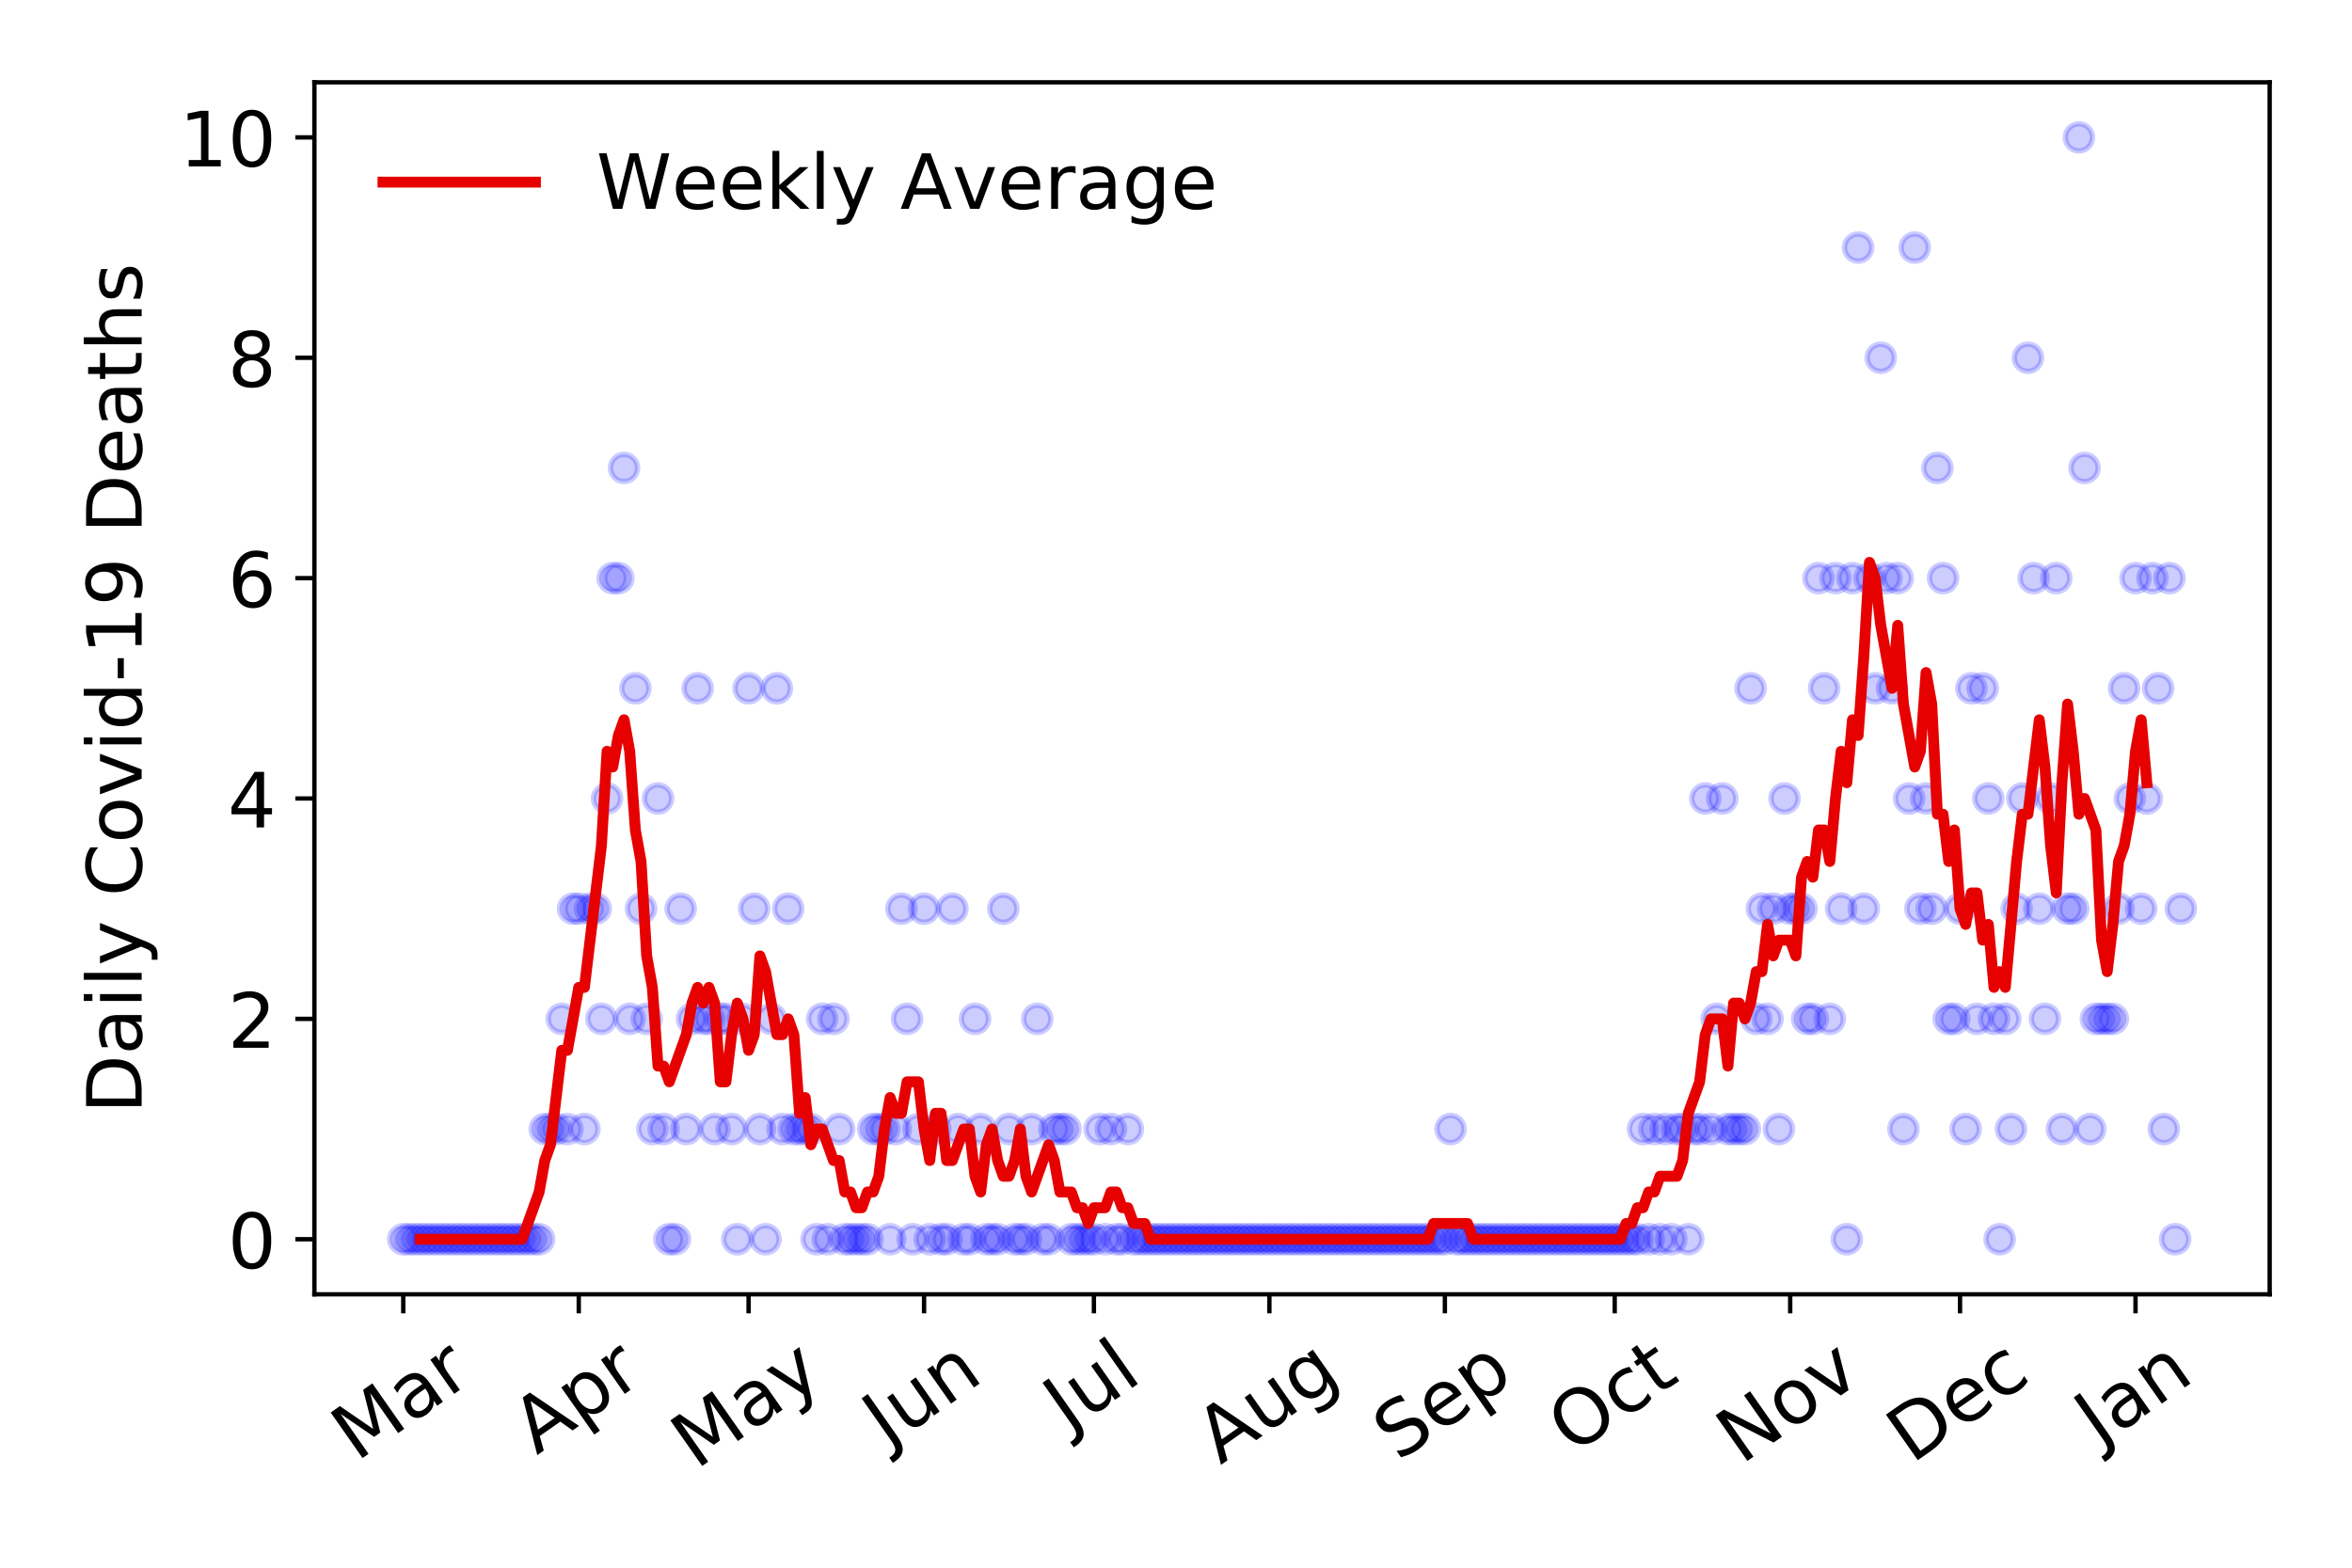 <?xml version="1.0" encoding="utf-8" standalone="no"?>
<!DOCTYPE svg PUBLIC "-//W3C//DTD SVG 1.1//EN"
  "http://www.w3.org/Graphics/SVG/1.1/DTD/svg11.dtd">
<!-- Created with matplotlib (https://matplotlib.org/) -->
<svg height="288pt" version="1.1" viewBox="0 0 432 288" width="432pt" xmlns="http://www.w3.org/2000/svg" xmlns:xlink="http://www.w3.org/1999/xlink">
 <defs>
  <style type="text/css">
*{stroke-linecap:butt;stroke-linejoin:round;}
  </style>
 </defs>
 <g id="figure_1">
  <g id="patch_1">
   <path d="M 0 288 
L 432 288 
L 432 0 
L 0 0 
z
" style="fill:#ffffff;"/>
  </g>
  <g id="axes_1">
   <g id="patch_2">
    <path d="M 57.745 237.778 
L 416.88 237.778 
L 416.88 15.12 
L 57.745 15.12 
z
" style="fill:#ffffff;"/>
   </g>
   <g id="matplotlib.axis_1">
    <g id="xtick_1">
     <g id="line2d_1">
      <defs>
       <path d="M 0 0 
L 0 3.5 
" id="m291c9123a6" style="stroke:#000000;stroke-width:0.8;"/>
      </defs>
      <g>
       <use style="stroke:#000000;stroke-width:0.8;" x="74.069" xlink:href="#m291c9123a6" y="237.778"/>
      </g>
     </g>
     <g id="text_1">
      <!-- Mar -->
      <defs>
       <path d="M 9.812 72.906 
L 24.516 72.906 
L 43.109 23.297 
L 61.812 72.906 
L 76.516 72.906 
L 76.516 0 
L 66.891 0 
L 66.891 64.016 
L 48.094 14.016 
L 38.188 14.016 
L 19.391 64.016 
L 19.391 0 
L 9.812 0 
z
" id="DejaVuSans-77"/>
       <path d="M 34.281 27.484 
Q 23.391 27.484 19.188 25 
Q 14.984 22.516 14.984 16.5 
Q 14.984 11.719 18.141 8.906 
Q 21.297 6.109 26.703 6.109 
Q 34.188 6.109 38.703 11.406 
Q 43.219 16.703 43.219 25.484 
L 43.219 27.484 
z
M 52.203 31.203 
L 52.203 0 
L 43.219 0 
L 43.219 8.297 
Q 40.141 3.328 35.547 0.953 
Q 30.953 -1.422 24.312 -1.422 
Q 15.922 -1.422 10.953 3.297 
Q 6 8.016 6 15.922 
Q 6 25.141 12.172 29.828 
Q 18.359 34.516 30.609 34.516 
L 43.219 34.516 
L 43.219 35.406 
Q 43.219 41.609 39.141 45 
Q 35.062 48.391 27.688 48.391 
Q 23 48.391 18.547 47.266 
Q 14.109 46.141 10.016 43.891 
L 10.016 52.203 
Q 14.938 54.109 19.578 55.047 
Q 24.219 56 28.609 56 
Q 40.484 56 46.344 49.844 
Q 52.203 43.703 52.203 31.203 
z
" id="DejaVuSans-97"/>
       <path d="M 41.109 46.297 
Q 39.594 47.172 37.812 47.578 
Q 36.031 48 33.891 48 
Q 26.266 48 22.188 43.047 
Q 18.109 38.094 18.109 28.812 
L 18.109 0 
L 9.078 0 
L 9.078 54.688 
L 18.109 54.688 
L 18.109 46.188 
Q 20.953 51.172 25.484 53.578 
Q 30.031 56 36.531 56 
Q 37.453 56 38.578 55.875 
Q 39.703 55.766 41.062 55.516 
z
" id="DejaVuSans-114"/>
      </defs>
      <g transform="translate(65.467 268.643)rotate(-35)scale(0.14 -0.14)">
       <use xlink:href="#DejaVuSans-77"/>
       <use x="86.279" xlink:href="#DejaVuSans-97"/>
       <use x="147.559" xlink:href="#DejaVuSans-114"/>
      </g>
     </g>
    </g>
    <g id="xtick_2">
     <g id="line2d_2">
      <g>
       <use style="stroke:#000000;stroke-width:0.8;" x="106.302" xlink:href="#m291c9123a6" y="237.778"/>
      </g>
     </g>
     <g id="text_2">
      <!-- Apr -->
      <defs>
       <path d="M 34.188 63.188 
L 20.797 26.906 
L 47.609 26.906 
z
M 28.609 72.906 
L 39.797 72.906 
L 67.578 0 
L 57.328 0 
L 50.688 18.703 
L 17.828 18.703 
L 11.188 0 
L 0.781 0 
z
" id="DejaVuSans-65"/>
       <path d="M 18.109 8.203 
L 18.109 -20.797 
L 9.078 -20.797 
L 9.078 54.688 
L 18.109 54.688 
L 18.109 46.391 
Q 20.953 51.266 25.266 53.625 
Q 29.594 56 35.594 56 
Q 45.562 56 51.781 48.094 
Q 58.016 40.188 58.016 27.297 
Q 58.016 14.406 51.781 6.484 
Q 45.562 -1.422 35.594 -1.422 
Q 29.594 -1.422 25.266 0.953 
Q 20.953 3.328 18.109 8.203 
z
M 48.688 27.297 
Q 48.688 37.203 44.609 42.844 
Q 40.531 48.484 33.406 48.484 
Q 26.266 48.484 22.188 42.844 
Q 18.109 37.203 18.109 27.297 
Q 18.109 17.391 22.188 11.75 
Q 26.266 6.109 33.406 6.109 
Q 40.531 6.109 44.609 11.75 
Q 48.688 17.391 48.688 27.297 
z
" id="DejaVuSans-112"/>
      </defs>
      <g transform="translate(98.598 267.384)rotate(-35)scale(0.14 -0.14)">
       <use xlink:href="#DejaVuSans-65"/>
       <use x="68.408" xlink:href="#DejaVuSans-112"/>
       <use x="131.885" xlink:href="#DejaVuSans-114"/>
      </g>
     </g>
    </g>
    <g id="xtick_3">
     <g id="line2d_3">
      <g>
       <use style="stroke:#000000;stroke-width:0.8;" x="137.495" xlink:href="#m291c9123a6" y="237.778"/>
      </g>
     </g>
     <g id="text_3">
      <!-- May -->
      <defs>
       <path d="M 32.172 -5.078 
Q 28.375 -14.844 24.75 -17.812 
Q 21.141 -20.797 15.094 -20.797 
L 7.906 -20.797 
L 7.906 -13.281 
L 13.188 -13.281 
Q 16.891 -13.281 18.938 -11.516 
Q 21 -9.766 23.484 -3.219 
L 25.094 0.875 
L 2.984 54.688 
L 12.5 54.688 
L 29.594 11.922 
L 46.688 54.688 
L 56.203 54.688 
z
" id="DejaVuSans-121"/>
      </defs>
      <g transform="translate(127.856 270.094)rotate(-35)scale(0.14 -0.14)">
       <use xlink:href="#DejaVuSans-77"/>
       <use x="86.279" xlink:href="#DejaVuSans-97"/>
       <use x="147.559" xlink:href="#DejaVuSans-121"/>
      </g>
     </g>
    </g>
    <g id="xtick_4">
     <g id="line2d_4">
      <g>
       <use style="stroke:#000000;stroke-width:0.8;" x="169.728" xlink:href="#m291c9123a6" y="237.778"/>
      </g>
     </g>
     <g id="text_4">
      <!-- Jun -->
      <defs>
       <path d="M 9.812 72.906 
L 19.672 72.906 
L 19.672 5.078 
Q 19.672 -8.109 14.672 -14.062 
Q 9.672 -20.016 -1.422 -20.016 
L -5.172 -20.016 
L -5.172 -11.719 
L -2.094 -11.719 
Q 4.438 -11.719 7.125 -8.047 
Q 9.812 -4.391 9.812 5.078 
z
" id="DejaVuSans-74"/>
       <path d="M 8.5 21.578 
L 8.5 54.688 
L 17.484 54.688 
L 17.484 21.922 
Q 17.484 14.156 20.5 10.266 
Q 23.531 6.391 29.594 6.391 
Q 36.859 6.391 41.078 11.031 
Q 45.312 15.672 45.312 23.688 
L 45.312 54.688 
L 54.297 54.688 
L 54.297 0 
L 45.312 0 
L 45.312 8.406 
Q 42.047 3.422 37.719 1 
Q 33.406 -1.422 27.688 -1.422 
Q 18.266 -1.422 13.375 4.438 
Q 8.5 10.297 8.5 21.578 
z
M 31.109 56 
z
" id="DejaVuSans-117"/>
       <path d="M 54.891 33.016 
L 54.891 0 
L 45.906 0 
L 45.906 32.719 
Q 45.906 40.484 42.875 44.328 
Q 39.844 48.188 33.797 48.188 
Q 26.516 48.188 22.312 43.547 
Q 18.109 38.922 18.109 30.906 
L 18.109 0 
L 9.078 0 
L 9.078 54.688 
L 18.109 54.688 
L 18.109 46.188 
Q 21.344 51.125 25.703 53.562 
Q 30.078 56 35.797 56 
Q 45.219 56 50.047 50.172 
Q 54.891 44.344 54.891 33.016 
z
" id="DejaVuSans-110"/>
      </defs>
      <g transform="translate(162.984 266.039)rotate(-35)scale(0.14 -0.14)">
       <use xlink:href="#DejaVuSans-74"/>
       <use x="29.492" xlink:href="#DejaVuSans-117"/>
       <use x="92.871" xlink:href="#DejaVuSans-110"/>
      </g>
     </g>
    </g>
    <g id="xtick_5">
     <g id="line2d_5">
      <g>
       <use style="stroke:#000000;stroke-width:0.8;" x="200.921" xlink:href="#m291c9123a6" y="237.778"/>
      </g>
     </g>
     <g id="text_5">
      <!-- Jul -->
      <defs>
       <path d="M 9.422 75.984 
L 18.406 75.984 
L 18.406 0 
L 9.422 0 
z
" id="DejaVuSans-108"/>
      </defs>
      <g transform="translate(196.218 263.181)rotate(-35)scale(0.14 -0.14)">
       <use xlink:href="#DejaVuSans-74"/>
       <use x="29.492" xlink:href="#DejaVuSans-117"/>
       <use x="92.871" xlink:href="#DejaVuSans-108"/>
      </g>
     </g>
    </g>
    <g id="xtick_6">
     <g id="line2d_6">
      <g>
       <use style="stroke:#000000;stroke-width:0.8;" x="233.153" xlink:href="#m291c9123a6" y="237.778"/>
      </g>
     </g>
     <g id="text_6">
      <!-- Aug -->
      <defs>
       <path d="M 45.406 27.984 
Q 45.406 37.75 41.375 43.109 
Q 37.359 48.484 30.078 48.484 
Q 22.859 48.484 18.828 43.109 
Q 14.797 37.75 14.797 27.984 
Q 14.797 18.266 18.828 12.891 
Q 22.859 7.516 30.078 7.516 
Q 37.359 7.516 41.375 12.891 
Q 45.406 18.266 45.406 27.984 
z
M 54.391 6.781 
Q 54.391 -7.172 48.188 -13.984 
Q 42 -20.797 29.203 -20.797 
Q 24.469 -20.797 20.266 -20.094 
Q 16.062 -19.391 12.109 -17.922 
L 12.109 -9.188 
Q 16.062 -11.328 19.922 -12.344 
Q 23.781 -13.375 27.781 -13.375 
Q 36.625 -13.375 41.016 -8.766 
Q 45.406 -4.156 45.406 5.172 
L 45.406 9.625 
Q 42.625 4.781 38.281 2.391 
Q 33.938 0 27.875 0 
Q 17.828 0 11.672 7.656 
Q 5.516 15.328 5.516 27.984 
Q 5.516 40.672 11.672 48.328 
Q 17.828 56 27.875 56 
Q 33.938 56 38.281 53.609 
Q 42.625 51.219 45.406 46.391 
L 45.406 54.688 
L 54.391 54.688 
z
" id="DejaVuSans-103"/>
      </defs>
      <g transform="translate(224.173 269.172)rotate(-35)scale(0.14 -0.14)">
       <use xlink:href="#DejaVuSans-65"/>
       <use x="68.408" xlink:href="#DejaVuSans-117"/>
       <use x="131.787" xlink:href="#DejaVuSans-103"/>
      </g>
     </g>
    </g>
    <g id="xtick_7">
     <g id="line2d_7">
      <g>
       <use style="stroke:#000000;stroke-width:0.8;" x="265.386" xlink:href="#m291c9123a6" y="237.778"/>
      </g>
     </g>
     <g id="text_7">
      <!-- Sep -->
      <defs>
       <path d="M 53.516 70.516 
L 53.516 60.891 
Q 47.906 63.578 42.922 64.891 
Q 37.938 66.219 33.297 66.219 
Q 25.25 66.219 20.875 63.094 
Q 16.5 59.969 16.5 54.203 
Q 16.5 49.359 19.406 46.891 
Q 22.312 44.438 30.422 42.922 
L 36.375 41.703 
Q 47.406 39.594 52.656 34.297 
Q 57.906 29 57.906 20.125 
Q 57.906 9.516 50.797 4.047 
Q 43.703 -1.422 29.984 -1.422 
Q 24.812 -1.422 18.969 -0.25 
Q 13.141 0.922 6.891 3.219 
L 6.891 13.375 
Q 12.891 10.016 18.656 8.297 
Q 24.422 6.594 29.984 6.594 
Q 38.422 6.594 43.016 9.906 
Q 47.609 13.234 47.609 19.391 
Q 47.609 24.75 44.312 27.781 
Q 41.016 30.812 33.5 32.328 
L 27.484 33.5 
Q 16.453 35.688 11.516 40.375 
Q 6.594 45.062 6.594 53.422 
Q 6.594 63.094 13.406 68.656 
Q 20.219 74.219 32.172 74.219 
Q 37.312 74.219 42.625 73.281 
Q 47.953 72.359 53.516 70.516 
z
" id="DejaVuSans-83"/>
       <path d="M 56.203 29.594 
L 56.203 25.203 
L 14.891 25.203 
Q 15.484 15.922 20.484 11.062 
Q 25.484 6.203 34.422 6.203 
Q 39.594 6.203 44.453 7.469 
Q 49.312 8.734 54.109 11.281 
L 54.109 2.781 
Q 49.266 0.734 44.188 -0.344 
Q 39.109 -1.422 33.891 -1.422 
Q 20.797 -1.422 13.156 6.188 
Q 5.516 13.812 5.516 26.812 
Q 5.516 40.234 12.766 48.109 
Q 20.016 56 32.328 56 
Q 43.359 56 49.781 48.891 
Q 56.203 41.797 56.203 29.594 
z
M 47.219 32.234 
Q 47.125 39.594 43.094 43.984 
Q 39.062 48.391 32.422 48.391 
Q 24.906 48.391 20.391 44.141 
Q 15.875 39.891 15.188 32.172 
z
" id="DejaVuSans-101"/>
      </defs>
      <g transform="translate(256.793 268.629)rotate(-35)scale(0.14 -0.14)">
       <use xlink:href="#DejaVuSans-83"/>
       <use x="63.477" xlink:href="#DejaVuSans-101"/>
       <use x="125" xlink:href="#DejaVuSans-112"/>
      </g>
     </g>
    </g>
    <g id="xtick_8">
     <g id="line2d_8">
      <g>
       <use style="stroke:#000000;stroke-width:0.8;" x="296.579" xlink:href="#m291c9123a6" y="237.778"/>
      </g>
     </g>
     <g id="text_8">
      <!-- Oct -->
      <defs>
       <path d="M 39.406 66.219 
Q 28.656 66.219 22.328 58.203 
Q 16.016 50.203 16.016 36.375 
Q 16.016 22.609 22.328 14.594 
Q 28.656 6.594 39.406 6.594 
Q 50.141 6.594 56.422 14.594 
Q 62.703 22.609 62.703 36.375 
Q 62.703 50.203 56.422 58.203 
Q 50.141 66.219 39.406 66.219 
z
M 39.406 74.219 
Q 54.734 74.219 63.906 63.938 
Q 73.094 53.656 73.094 36.375 
Q 73.094 19.141 63.906 8.859 
Q 54.734 -1.422 39.406 -1.422 
Q 24.031 -1.422 14.812 8.828 
Q 5.609 19.094 5.609 36.375 
Q 5.609 53.656 14.812 63.938 
Q 24.031 74.219 39.406 74.219 
z
" id="DejaVuSans-79"/>
       <path d="M 48.781 52.594 
L 48.781 44.188 
Q 44.969 46.297 41.141 47.344 
Q 37.312 48.391 33.406 48.391 
Q 24.656 48.391 19.812 42.844 
Q 14.984 37.312 14.984 27.297 
Q 14.984 17.281 19.812 11.734 
Q 24.656 6.203 33.406 6.203 
Q 37.312 6.203 41.141 7.25 
Q 44.969 8.297 48.781 10.406 
L 48.781 2.094 
Q 45.016 0.344 40.984 -0.531 
Q 36.969 -1.422 32.422 -1.422 
Q 20.062 -1.422 12.781 6.344 
Q 5.516 14.109 5.516 27.297 
Q 5.516 40.672 12.859 48.328 
Q 20.219 56 33.016 56 
Q 37.156 56 41.109 55.141 
Q 45.062 54.297 48.781 52.594 
z
" id="DejaVuSans-99"/>
       <path d="M 18.312 70.219 
L 18.312 54.688 
L 36.812 54.688 
L 36.812 47.703 
L 18.312 47.703 
L 18.312 18.016 
Q 18.312 11.328 20.141 9.422 
Q 21.969 7.516 27.594 7.516 
L 36.812 7.516 
L 36.812 0 
L 27.594 0 
Q 17.188 0 13.234 3.875 
Q 9.281 7.766 9.281 18.016 
L 9.281 47.703 
L 2.688 47.703 
L 2.688 54.688 
L 9.281 54.688 
L 9.281 70.219 
z
" id="DejaVuSans-116"/>
      </defs>
      <g transform="translate(288.88 267.377)rotate(-35)scale(0.14 -0.14)">
       <use xlink:href="#DejaVuSans-79"/>
       <use x="78.711" xlink:href="#DejaVuSans-99"/>
       <use x="133.691" xlink:href="#DejaVuSans-116"/>
      </g>
     </g>
    </g>
    <g id="xtick_9">
     <g id="line2d_9">
      <g>
       <use style="stroke:#000000;stroke-width:0.8;" x="328.812" xlink:href="#m291c9123a6" y="237.778"/>
      </g>
     </g>
     <g id="text_9">
      <!-- Nov -->
      <defs>
       <path d="M 9.812 72.906 
L 23.094 72.906 
L 55.422 11.922 
L 55.422 72.906 
L 64.984 72.906 
L 64.984 0 
L 51.703 0 
L 19.391 60.984 
L 19.391 0 
L 9.812 0 
z
" id="DejaVuSans-78"/>
       <path d="M 30.609 48.391 
Q 23.391 48.391 19.188 42.75 
Q 14.984 37.109 14.984 27.297 
Q 14.984 17.484 19.156 11.844 
Q 23.344 6.203 30.609 6.203 
Q 37.797 6.203 41.984 11.859 
Q 46.188 17.531 46.188 27.297 
Q 46.188 37.016 41.984 42.703 
Q 37.797 48.391 30.609 48.391 
z
M 30.609 56 
Q 42.328 56 49.016 48.375 
Q 55.719 40.766 55.719 27.297 
Q 55.719 13.875 49.016 6.219 
Q 42.328 -1.422 30.609 -1.422 
Q 18.844 -1.422 12.172 6.219 
Q 5.516 13.875 5.516 27.297 
Q 5.516 40.766 12.172 48.375 
Q 18.844 56 30.609 56 
z
" id="DejaVuSans-111"/>
       <path d="M 2.984 54.688 
L 12.5 54.688 
L 29.594 8.797 
L 46.688 54.688 
L 56.203 54.688 
L 35.688 0 
L 23.484 0 
z
" id="DejaVuSans-118"/>
      </defs>
      <g transform="translate(319.835 269.166)rotate(-35)scale(0.14 -0.14)">
       <use xlink:href="#DejaVuSans-78"/>
       <use x="74.805" xlink:href="#DejaVuSans-111"/>
       <use x="135.986" xlink:href="#DejaVuSans-118"/>
      </g>
     </g>
    </g>
    <g id="xtick_10">
     <g id="line2d_10">
      <g>
       <use style="stroke:#000000;stroke-width:0.8;" x="360.005" xlink:href="#m291c9123a6" y="237.778"/>
      </g>
     </g>
     <g id="text_10">
      <!-- Dec -->
      <defs>
       <path d="M 19.672 64.797 
L 19.672 8.109 
L 31.594 8.109 
Q 46.688 8.109 53.688 14.938 
Q 60.688 21.781 60.688 36.531 
Q 60.688 51.172 53.688 57.984 
Q 46.688 64.797 31.594 64.797 
z
M 9.812 72.906 
L 30.078 72.906 
Q 51.266 72.906 61.172 64.094 
Q 71.094 55.281 71.094 36.531 
Q 71.094 17.672 61.125 8.828 
Q 51.172 0 30.078 0 
L 9.812 0 
z
" id="DejaVuSans-68"/>
      </defs>
      <g transform="translate(351.124 269.032)rotate(-35)scale(0.14 -0.14)">
       <use xlink:href="#DejaVuSans-68"/>
       <use x="77.002" xlink:href="#DejaVuSans-101"/>
       <use x="138.525" xlink:href="#DejaVuSans-99"/>
      </g>
     </g>
    </g>
    <g id="xtick_11">
     <g id="line2d_11">
      <g>
       <use style="stroke:#000000;stroke-width:0.8;" x="392.238" xlink:href="#m291c9123a6" y="237.778"/>
      </g>
     </g>
     <g id="text_11">
      <!-- Jan -->
      <g transform="translate(385.614 265.871)rotate(-35)scale(0.14 -0.14)">
       <use xlink:href="#DejaVuSans-74"/>
       <use x="29.492" xlink:href="#DejaVuSans-97"/>
       <use x="90.771" xlink:href="#DejaVuSans-110"/>
      </g>
     </g>
    </g>
   </g>
   <g id="matplotlib.axis_2">
    <g id="ytick_1">
     <g id="line2d_12">
      <defs>
       <path d="M 0 0 
L -3.5 0 
" id="m36ec5c49cd" style="stroke:#000000;stroke-width:0.8;"/>
      </defs>
      <g>
       <use style="stroke:#000000;stroke-width:0.8;" x="57.745" xlink:href="#m36ec5c49cd" y="227.657"/>
      </g>
     </g>
     <g id="text_12">
      <!-- 0 -->
      <defs>
       <path d="M 31.781 66.406 
Q 24.172 66.406 20.328 58.906 
Q 16.5 51.422 16.5 36.375 
Q 16.5 21.391 20.328 13.891 
Q 24.172 6.391 31.781 6.391 
Q 39.453 6.391 43.281 13.891 
Q 47.125 21.391 47.125 36.375 
Q 47.125 51.422 43.281 58.906 
Q 39.453 66.406 31.781 66.406 
z
M 31.781 74.219 
Q 44.047 74.219 50.516 64.516 
Q 56.984 54.828 56.984 36.375 
Q 56.984 17.969 50.516 8.266 
Q 44.047 -1.422 31.781 -1.422 
Q 19.531 -1.422 13.062 8.266 
Q 6.594 17.969 6.594 36.375 
Q 6.594 54.828 13.062 64.516 
Q 19.531 74.219 31.781 74.219 
z
" id="DejaVuSans-48"/>
      </defs>
      <g transform="translate(41.837 232.976)scale(0.14 -0.14)">
       <use xlink:href="#DejaVuSans-48"/>
      </g>
     </g>
    </g>
    <g id="ytick_2">
     <g id="line2d_13">
      <g>
       <use style="stroke:#000000;stroke-width:0.8;" x="57.745" xlink:href="#m36ec5c49cd" y="187.174"/>
      </g>
     </g>
     <g id="text_13">
      <!-- 2 -->
      <defs>
       <path d="M 19.188 8.297 
L 53.609 8.297 
L 53.609 0 
L 7.328 0 
L 7.328 8.297 
Q 12.938 14.109 22.625 23.891 
Q 32.328 33.688 34.812 36.531 
Q 39.547 41.844 41.422 45.531 
Q 43.312 49.219 43.312 52.781 
Q 43.312 58.594 39.234 62.25 
Q 35.156 65.922 28.609 65.922 
Q 23.969 65.922 18.812 64.312 
Q 13.672 62.703 7.812 59.422 
L 7.812 69.391 
Q 13.766 71.781 18.938 73 
Q 24.125 74.219 28.422 74.219 
Q 39.75 74.219 46.484 68.547 
Q 53.219 62.891 53.219 53.422 
Q 53.219 48.922 51.531 44.891 
Q 49.859 40.875 45.406 35.406 
Q 44.188 33.984 37.641 27.219 
Q 31.109 20.453 19.188 8.297 
z
" id="DejaVuSans-50"/>
      </defs>
      <g transform="translate(41.837 192.493)scale(0.14 -0.14)">
       <use xlink:href="#DejaVuSans-50"/>
      </g>
     </g>
    </g>
    <g id="ytick_3">
     <g id="line2d_14">
      <g>
       <use style="stroke:#000000;stroke-width:0.8;" x="57.745" xlink:href="#m36ec5c49cd" y="146.691"/>
      </g>
     </g>
     <g id="text_14">
      <!-- 4 -->
      <defs>
       <path d="M 37.797 64.312 
L 12.891 25.391 
L 37.797 25.391 
z
M 35.203 72.906 
L 47.609 72.906 
L 47.609 25.391 
L 58.016 25.391 
L 58.016 17.188 
L 47.609 17.188 
L 47.609 0 
L 37.797 0 
L 37.797 17.188 
L 4.891 17.188 
L 4.891 26.703 
z
" id="DejaVuSans-52"/>
      </defs>
      <g transform="translate(41.837 152.01)scale(0.14 -0.14)">
       <use xlink:href="#DejaVuSans-52"/>
      </g>
     </g>
    </g>
    <g id="ytick_4">
     <g id="line2d_15">
      <g>
       <use style="stroke:#000000;stroke-width:0.8;" x="57.745" xlink:href="#m36ec5c49cd" y="106.207"/>
      </g>
     </g>
     <g id="text_15">
      <!-- 6 -->
      <defs>
       <path d="M 33.016 40.375 
Q 26.375 40.375 22.484 35.828 
Q 18.609 31.297 18.609 23.391 
Q 18.609 15.531 22.484 10.953 
Q 26.375 6.391 33.016 6.391 
Q 39.656 6.391 43.531 10.953 
Q 47.406 15.531 47.406 23.391 
Q 47.406 31.297 43.531 35.828 
Q 39.656 40.375 33.016 40.375 
z
M 52.594 71.297 
L 52.594 62.312 
Q 48.875 64.062 45.094 64.984 
Q 41.312 65.922 37.594 65.922 
Q 27.828 65.922 22.672 59.328 
Q 17.531 52.734 16.797 39.406 
Q 19.672 43.656 24.016 45.922 
Q 28.375 48.188 33.594 48.188 
Q 44.578 48.188 50.953 41.516 
Q 57.328 34.859 57.328 23.391 
Q 57.328 12.156 50.688 5.359 
Q 44.047 -1.422 33.016 -1.422 
Q 20.359 -1.422 13.672 8.266 
Q 6.984 17.969 6.984 36.375 
Q 6.984 53.656 15.188 63.938 
Q 23.391 74.219 37.203 74.219 
Q 40.922 74.219 44.703 73.484 
Q 48.484 72.75 52.594 71.297 
z
" id="DejaVuSans-54"/>
      </defs>
      <g transform="translate(41.837 111.526)scale(0.14 -0.14)">
       <use xlink:href="#DejaVuSans-54"/>
      </g>
     </g>
    </g>
    <g id="ytick_5">
     <g id="line2d_16">
      <g>
       <use style="stroke:#000000;stroke-width:0.8;" x="57.745" xlink:href="#m36ec5c49cd" y="65.724"/>
      </g>
     </g>
     <g id="text_16">
      <!-- 8 -->
      <defs>
       <path d="M 31.781 34.625 
Q 24.75 34.625 20.719 30.859 
Q 16.703 27.094 16.703 20.516 
Q 16.703 13.922 20.719 10.156 
Q 24.75 6.391 31.781 6.391 
Q 38.812 6.391 42.859 10.172 
Q 46.922 13.969 46.922 20.516 
Q 46.922 27.094 42.891 30.859 
Q 38.875 34.625 31.781 34.625 
z
M 21.922 38.812 
Q 15.578 40.375 12.031 44.719 
Q 8.5 49.078 8.5 55.328 
Q 8.5 64.062 14.719 69.141 
Q 20.953 74.219 31.781 74.219 
Q 42.672 74.219 48.875 69.141 
Q 55.078 64.062 55.078 55.328 
Q 55.078 49.078 51.531 44.719 
Q 48 40.375 41.703 38.812 
Q 48.828 37.156 52.797 32.312 
Q 56.781 27.484 56.781 20.516 
Q 56.781 9.906 50.312 4.234 
Q 43.844 -1.422 31.781 -1.422 
Q 19.734 -1.422 13.25 4.234 
Q 6.781 9.906 6.781 20.516 
Q 6.781 27.484 10.781 32.312 
Q 14.797 37.156 21.922 38.812 
z
M 18.312 54.391 
Q 18.312 48.734 21.844 45.562 
Q 25.391 42.391 31.781 42.391 
Q 38.141 42.391 41.719 45.562 
Q 45.312 48.734 45.312 54.391 
Q 45.312 60.062 41.719 63.234 
Q 38.141 66.406 31.781 66.406 
Q 25.391 66.406 21.844 63.234 
Q 18.312 60.062 18.312 54.391 
z
" id="DejaVuSans-56"/>
      </defs>
      <g transform="translate(41.837 71.043)scale(0.14 -0.14)">
       <use xlink:href="#DejaVuSans-56"/>
      </g>
     </g>
    </g>
    <g id="ytick_6">
     <g id="line2d_17">
      <g>
       <use style="stroke:#000000;stroke-width:0.8;" x="57.745" xlink:href="#m36ec5c49cd" y="25.241"/>
      </g>
     </g>
     <g id="text_17">
      <!-- 10 -->
      <defs>
       <path d="M 12.406 8.297 
L 28.516 8.297 
L 28.516 63.922 
L 10.984 60.406 
L 10.984 69.391 
L 28.422 72.906 
L 38.281 72.906 
L 38.281 8.297 
L 54.391 8.297 
L 54.391 0 
L 12.406 0 
z
" id="DejaVuSans-49"/>
      </defs>
      <g transform="translate(32.93 30.56)scale(0.14 -0.14)">
       <use xlink:href="#DejaVuSans-49"/>
       <use x="63.623" xlink:href="#DejaVuSans-48"/>
      </g>
     </g>
    </g>
    <g id="text_18">
     <!-- Daily Covid-19 Deaths -->
     <defs>
      <path d="M 9.422 54.688 
L 18.406 54.688 
L 18.406 0 
L 9.422 0 
z
M 9.422 75.984 
L 18.406 75.984 
L 18.406 64.594 
L 9.422 64.594 
z
" id="DejaVuSans-105"/>
      <path id="DejaVuSans-32"/>
      <path d="M 64.406 67.281 
L 64.406 56.891 
Q 59.422 61.531 53.781 63.812 
Q 48.141 66.109 41.797 66.109 
Q 29.297 66.109 22.656 58.469 
Q 16.016 50.828 16.016 36.375 
Q 16.016 21.969 22.656 14.328 
Q 29.297 6.688 41.797 6.688 
Q 48.141 6.688 53.781 8.984 
Q 59.422 11.281 64.406 15.922 
L 64.406 5.609 
Q 59.234 2.094 53.438 0.328 
Q 47.656 -1.422 41.219 -1.422 
Q 24.656 -1.422 15.125 8.703 
Q 5.609 18.844 5.609 36.375 
Q 5.609 53.953 15.125 64.078 
Q 24.656 74.219 41.219 74.219 
Q 47.75 74.219 53.531 72.484 
Q 59.328 70.75 64.406 67.281 
z
" id="DejaVuSans-67"/>
      <path d="M 45.406 46.391 
L 45.406 75.984 
L 54.391 75.984 
L 54.391 0 
L 45.406 0 
L 45.406 8.203 
Q 42.578 3.328 38.25 0.953 
Q 33.938 -1.422 27.875 -1.422 
Q 17.969 -1.422 11.734 6.484 
Q 5.516 14.406 5.516 27.297 
Q 5.516 40.188 11.734 48.094 
Q 17.969 56 27.875 56 
Q 33.938 56 38.25 53.625 
Q 42.578 51.266 45.406 46.391 
z
M 14.797 27.297 
Q 14.797 17.391 18.875 11.75 
Q 22.953 6.109 30.078 6.109 
Q 37.203 6.109 41.297 11.75 
Q 45.406 17.391 45.406 27.297 
Q 45.406 37.203 41.297 42.844 
Q 37.203 48.484 30.078 48.484 
Q 22.953 48.484 18.875 42.844 
Q 14.797 37.203 14.797 27.297 
z
" id="DejaVuSans-100"/>
      <path d="M 4.891 31.391 
L 31.203 31.391 
L 31.203 23.391 
L 4.891 23.391 
z
" id="DejaVuSans-45"/>
      <path d="M 10.984 1.516 
L 10.984 10.5 
Q 14.703 8.734 18.5 7.812 
Q 22.312 6.891 25.984 6.891 
Q 35.75 6.891 40.891 13.453 
Q 46.047 20.016 46.781 33.406 
Q 43.953 29.203 39.594 26.953 
Q 35.25 24.703 29.984 24.703 
Q 19.047 24.703 12.672 31.312 
Q 6.297 37.938 6.297 49.422 
Q 6.297 60.641 12.938 67.422 
Q 19.578 74.219 30.609 74.219 
Q 43.266 74.219 49.922 64.516 
Q 56.594 54.828 56.594 36.375 
Q 56.594 19.141 48.406 8.859 
Q 40.234 -1.422 26.422 -1.422 
Q 22.703 -1.422 18.891 -0.688 
Q 15.094 0.047 10.984 1.516 
z
M 30.609 32.422 
Q 37.25 32.422 41.125 36.953 
Q 45.016 41.5 45.016 49.422 
Q 45.016 57.281 41.125 61.844 
Q 37.25 66.406 30.609 66.406 
Q 23.969 66.406 20.094 61.844 
Q 16.219 57.281 16.219 49.422 
Q 16.219 41.5 20.094 36.953 
Q 23.969 32.422 30.609 32.422 
z
" id="DejaVuSans-57"/>
      <path d="M 54.891 33.016 
L 54.891 0 
L 45.906 0 
L 45.906 32.719 
Q 45.906 40.484 42.875 44.328 
Q 39.844 48.188 33.797 48.188 
Q 26.516 48.188 22.312 43.547 
Q 18.109 38.922 18.109 30.906 
L 18.109 0 
L 9.078 0 
L 9.078 75.984 
L 18.109 75.984 
L 18.109 46.188 
Q 21.344 51.125 25.703 53.562 
Q 30.078 56 35.797 56 
Q 45.219 56 50.047 50.172 
Q 54.891 44.344 54.891 33.016 
z
" id="DejaVuSans-104"/>
      <path d="M 44.281 53.078 
L 44.281 44.578 
Q 40.484 46.531 36.375 47.5 
Q 32.281 48.484 27.875 48.484 
Q 21.188 48.484 17.844 46.438 
Q 14.5 44.391 14.5 40.281 
Q 14.5 37.156 16.891 35.375 
Q 19.281 33.594 26.516 31.984 
L 29.594 31.297 
Q 39.156 29.25 43.188 25.516 
Q 47.219 21.781 47.219 15.094 
Q 47.219 7.469 41.188 3.016 
Q 35.156 -1.422 24.609 -1.422 
Q 20.219 -1.422 15.453 -0.562 
Q 10.688 0.297 5.422 2 
L 5.422 11.281 
Q 10.406 8.688 15.234 7.391 
Q 20.062 6.109 24.812 6.109 
Q 31.156 6.109 34.562 8.281 
Q 37.984 10.453 37.984 14.406 
Q 37.984 18.062 35.516 20.016 
Q 33.062 21.969 24.703 23.781 
L 21.578 24.516 
Q 13.234 26.266 9.516 29.906 
Q 5.812 33.547 5.812 39.891 
Q 5.812 47.609 11.281 51.797 
Q 16.75 56 26.812 56 
Q 31.781 56 36.172 55.266 
Q 40.578 54.547 44.281 53.078 
z
" id="DejaVuSans-115"/>
     </defs>
     <g transform="translate(26.018 204.56)rotate(-90)scale(0.14 -0.14)">
      <use xlink:href="#DejaVuSans-68"/>
      <use x="77.002" xlink:href="#DejaVuSans-97"/>
      <use x="138.281" xlink:href="#DejaVuSans-105"/>
      <use x="166.064" xlink:href="#DejaVuSans-108"/>
      <use x="193.848" xlink:href="#DejaVuSans-121"/>
      <use x="253.027" xlink:href="#DejaVuSans-32"/>
      <use x="284.814" xlink:href="#DejaVuSans-67"/>
      <use x="354.639" xlink:href="#DejaVuSans-111"/>
      <use x="415.82" xlink:href="#DejaVuSans-118"/>
      <use x="475" xlink:href="#DejaVuSans-105"/>
      <use x="502.783" xlink:href="#DejaVuSans-100"/>
      <use x="566.26" xlink:href="#DejaVuSans-45"/>
      <use x="602.344" xlink:href="#DejaVuSans-49"/>
      <use x="665.967" xlink:href="#DejaVuSans-57"/>
      <use x="729.59" xlink:href="#DejaVuSans-32"/>
      <use x="761.377" xlink:href="#DejaVuSans-68"/>
      <use x="838.379" xlink:href="#DejaVuSans-101"/>
      <use x="899.902" xlink:href="#DejaVuSans-97"/>
      <use x="961.182" xlink:href="#DejaVuSans-116"/>
      <use x="1000.391" xlink:href="#DejaVuSans-104"/>
      <use x="1063.77" xlink:href="#DejaVuSans-115"/>
     </g>
    </g>
   </g>
   <g id="line2d_18">
    <defs>
     <path d="M 0 2.5 
C 0.663 2.5 1.299 2.237 1.768 1.768 
C 2.237 1.299 2.5 0.663 2.5 0 
C 2.5 -0.663 2.237 -1.299 1.768 -1.768 
C 1.299 -2.237 0.663 -2.5 0 -2.5 
C -0.663 -2.5 -1.299 -2.237 -1.768 -1.768 
C -2.237 -1.299 -2.5 -0.663 -2.5 0 
C -2.5 0.663 -2.237 1.299 -1.768 1.768 
C -1.299 2.237 -0.663 2.5 0 2.5 
z
" id="m7bdcc43d3e" style="stroke:#0000ff;stroke-opacity:0.2;"/>
    </defs>
    <g clip-path="url(#pb1152f0cc4)">
     <use style="fill:#0000ff;fill-opacity:0.2;stroke:#0000ff;stroke-opacity:0.2;" x="74.069" xlink:href="#m7bdcc43d3e" y="227.657"/>
     <use style="fill:#0000ff;fill-opacity:0.2;stroke:#0000ff;stroke-opacity:0.2;" x="75.109" xlink:href="#m7bdcc43d3e" y="227.657"/>
     <use style="fill:#0000ff;fill-opacity:0.2;stroke:#0000ff;stroke-opacity:0.2;" x="76.149" xlink:href="#m7bdcc43d3e" y="227.657"/>
     <use style="fill:#0000ff;fill-opacity:0.2;stroke:#0000ff;stroke-opacity:0.2;" x="77.189" xlink:href="#m7bdcc43d3e" y="227.657"/>
     <use style="fill:#0000ff;fill-opacity:0.2;stroke:#0000ff;stroke-opacity:0.2;" x="78.228" xlink:href="#m7bdcc43d3e" y="227.657"/>
     <use style="fill:#0000ff;fill-opacity:0.2;stroke:#0000ff;stroke-opacity:0.2;" x="79.268" xlink:href="#m7bdcc43d3e" y="227.657"/>
     <use style="fill:#0000ff;fill-opacity:0.2;stroke:#0000ff;stroke-opacity:0.2;" x="80.308" xlink:href="#m7bdcc43d3e" y="227.657"/>
     <use style="fill:#0000ff;fill-opacity:0.2;stroke:#0000ff;stroke-opacity:0.2;" x="81.348" xlink:href="#m7bdcc43d3e" y="227.657"/>
     <use style="fill:#0000ff;fill-opacity:0.2;stroke:#0000ff;stroke-opacity:0.2;" x="82.387" xlink:href="#m7bdcc43d3e" y="227.657"/>
     <use style="fill:#0000ff;fill-opacity:0.2;stroke:#0000ff;stroke-opacity:0.2;" x="83.427" xlink:href="#m7bdcc43d3e" y="227.657"/>
     <use style="fill:#0000ff;fill-opacity:0.2;stroke:#0000ff;stroke-opacity:0.2;" x="84.467" xlink:href="#m7bdcc43d3e" y="227.657"/>
     <use style="fill:#0000ff;fill-opacity:0.2;stroke:#0000ff;stroke-opacity:0.2;" x="85.507" xlink:href="#m7bdcc43d3e" y="227.657"/>
     <use style="fill:#0000ff;fill-opacity:0.2;stroke:#0000ff;stroke-opacity:0.2;" x="86.547" xlink:href="#m7bdcc43d3e" y="227.657"/>
     <use style="fill:#0000ff;fill-opacity:0.2;stroke:#0000ff;stroke-opacity:0.2;" x="87.586" xlink:href="#m7bdcc43d3e" y="227.657"/>
     <use style="fill:#0000ff;fill-opacity:0.2;stroke:#0000ff;stroke-opacity:0.2;" x="88.626" xlink:href="#m7bdcc43d3e" y="227.657"/>
     <use style="fill:#0000ff;fill-opacity:0.2;stroke:#0000ff;stroke-opacity:0.2;" x="89.666" xlink:href="#m7bdcc43d3e" y="227.657"/>
     <use style="fill:#0000ff;fill-opacity:0.2;stroke:#0000ff;stroke-opacity:0.2;" x="90.706" xlink:href="#m7bdcc43d3e" y="227.657"/>
     <use style="fill:#0000ff;fill-opacity:0.2;stroke:#0000ff;stroke-opacity:0.2;" x="91.745" xlink:href="#m7bdcc43d3e" y="227.657"/>
     <use style="fill:#0000ff;fill-opacity:0.2;stroke:#0000ff;stroke-opacity:0.2;" x="92.785" xlink:href="#m7bdcc43d3e" y="227.657"/>
     <use style="fill:#0000ff;fill-opacity:0.2;stroke:#0000ff;stroke-opacity:0.2;" x="93.825" xlink:href="#m7bdcc43d3e" y="227.657"/>
     <use style="fill:#0000ff;fill-opacity:0.2;stroke:#0000ff;stroke-opacity:0.2;" x="94.865" xlink:href="#m7bdcc43d3e" y="227.657"/>
     <use style="fill:#0000ff;fill-opacity:0.2;stroke:#0000ff;stroke-opacity:0.2;" x="95.904" xlink:href="#m7bdcc43d3e" y="227.657"/>
     <use style="fill:#0000ff;fill-opacity:0.2;stroke:#0000ff;stroke-opacity:0.2;" x="96.944" xlink:href="#m7bdcc43d3e" y="227.657"/>
     <use style="fill:#0000ff;fill-opacity:0.2;stroke:#0000ff;stroke-opacity:0.2;" x="97.984" xlink:href="#m7bdcc43d3e" y="227.657"/>
     <use style="fill:#0000ff;fill-opacity:0.2;stroke:#0000ff;stroke-opacity:0.2;" x="99.024" xlink:href="#m7bdcc43d3e" y="227.657"/>
     <use style="fill:#0000ff;fill-opacity:0.2;stroke:#0000ff;stroke-opacity:0.2;" x="100.063" xlink:href="#m7bdcc43d3e" y="207.416"/>
     <use style="fill:#0000ff;fill-opacity:0.2;stroke:#0000ff;stroke-opacity:0.2;" x="101.103" xlink:href="#m7bdcc43d3e" y="207.416"/>
     <use style="fill:#0000ff;fill-opacity:0.2;stroke:#0000ff;stroke-opacity:0.2;" x="102.143" xlink:href="#m7bdcc43d3e" y="207.416"/>
     <use style="fill:#0000ff;fill-opacity:0.2;stroke:#0000ff;stroke-opacity:0.2;" x="103.183" xlink:href="#m7bdcc43d3e" y="187.174"/>
     <use style="fill:#0000ff;fill-opacity:0.2;stroke:#0000ff;stroke-opacity:0.2;" x="104.223" xlink:href="#m7bdcc43d3e" y="207.416"/>
     <use style="fill:#0000ff;fill-opacity:0.2;stroke:#0000ff;stroke-opacity:0.2;" x="105.262" xlink:href="#m7bdcc43d3e" y="166.932"/>
     <use style="fill:#0000ff;fill-opacity:0.2;stroke:#0000ff;stroke-opacity:0.2;" x="106.302" xlink:href="#m7bdcc43d3e" y="166.932"/>
     <use style="fill:#0000ff;fill-opacity:0.2;stroke:#0000ff;stroke-opacity:0.2;" x="107.342" xlink:href="#m7bdcc43d3e" y="207.416"/>
     <use style="fill:#0000ff;fill-opacity:0.2;stroke:#0000ff;stroke-opacity:0.2;" x="108.382" xlink:href="#m7bdcc43d3e" y="166.932"/>
     <use style="fill:#0000ff;fill-opacity:0.2;stroke:#0000ff;stroke-opacity:0.2;" x="109.421" xlink:href="#m7bdcc43d3e" y="166.932"/>
     <use style="fill:#0000ff;fill-opacity:0.2;stroke:#0000ff;stroke-opacity:0.2;" x="110.461" xlink:href="#m7bdcc43d3e" y="187.174"/>
     <use style="fill:#0000ff;fill-opacity:0.2;stroke:#0000ff;stroke-opacity:0.2;" x="111.501" xlink:href="#m7bdcc43d3e" y="146.691"/>
     <use style="fill:#0000ff;fill-opacity:0.2;stroke:#0000ff;stroke-opacity:0.2;" x="112.541" xlink:href="#m7bdcc43d3e" y="106.207"/>
     <use style="fill:#0000ff;fill-opacity:0.2;stroke:#0000ff;stroke-opacity:0.2;" x="113.58" xlink:href="#m7bdcc43d3e" y="106.207"/>
     <use style="fill:#0000ff;fill-opacity:0.2;stroke:#0000ff;stroke-opacity:0.2;" x="114.62" xlink:href="#m7bdcc43d3e" y="85.966"/>
     <use style="fill:#0000ff;fill-opacity:0.2;stroke:#0000ff;stroke-opacity:0.2;" x="115.66" xlink:href="#m7bdcc43d3e" y="187.174"/>
     <use style="fill:#0000ff;fill-opacity:0.2;stroke:#0000ff;stroke-opacity:0.2;" x="116.7" xlink:href="#m7bdcc43d3e" y="126.449"/>
     <use style="fill:#0000ff;fill-opacity:0.2;stroke:#0000ff;stroke-opacity:0.2;" x="117.739" xlink:href="#m7bdcc43d3e" y="166.932"/>
     <use style="fill:#0000ff;fill-opacity:0.2;stroke:#0000ff;stroke-opacity:0.2;" x="118.779" xlink:href="#m7bdcc43d3e" y="187.174"/>
     <use style="fill:#0000ff;fill-opacity:0.2;stroke:#0000ff;stroke-opacity:0.2;" x="119.819" xlink:href="#m7bdcc43d3e" y="207.416"/>
     <use style="fill:#0000ff;fill-opacity:0.2;stroke:#0000ff;stroke-opacity:0.2;" x="120.859" xlink:href="#m7bdcc43d3e" y="146.691"/>
     <use style="fill:#0000ff;fill-opacity:0.2;stroke:#0000ff;stroke-opacity:0.2;" x="121.899" xlink:href="#m7bdcc43d3e" y="207.416"/>
     <use style="fill:#0000ff;fill-opacity:0.2;stroke:#0000ff;stroke-opacity:0.2;" x="122.938" xlink:href="#m7bdcc43d3e" y="227.657"/>
     <use style="fill:#0000ff;fill-opacity:0.2;stroke:#0000ff;stroke-opacity:0.2;" x="123.978" xlink:href="#m7bdcc43d3e" y="227.657"/>
     <use style="fill:#0000ff;fill-opacity:0.2;stroke:#0000ff;stroke-opacity:0.2;" x="125.018" xlink:href="#m7bdcc43d3e" y="166.932"/>
     <use style="fill:#0000ff;fill-opacity:0.2;stroke:#0000ff;stroke-opacity:0.2;" x="126.058" xlink:href="#m7bdcc43d3e" y="207.416"/>
     <use style="fill:#0000ff;fill-opacity:0.2;stroke:#0000ff;stroke-opacity:0.2;" x="127.097" xlink:href="#m7bdcc43d3e" y="187.174"/>
     <use style="fill:#0000ff;fill-opacity:0.2;stroke:#0000ff;stroke-opacity:0.2;" x="128.137" xlink:href="#m7bdcc43d3e" y="126.449"/>
     <use style="fill:#0000ff;fill-opacity:0.2;stroke:#0000ff;stroke-opacity:0.2;" x="129.177" xlink:href="#m7bdcc43d3e" y="187.174"/>
     <use style="fill:#0000ff;fill-opacity:0.2;stroke:#0000ff;stroke-opacity:0.2;" x="130.217" xlink:href="#m7bdcc43d3e" y="187.174"/>
     <use style="fill:#0000ff;fill-opacity:0.2;stroke:#0000ff;stroke-opacity:0.2;" x="131.256" xlink:href="#m7bdcc43d3e" y="207.416"/>
     <use style="fill:#0000ff;fill-opacity:0.2;stroke:#0000ff;stroke-opacity:0.2;" x="132.296" xlink:href="#m7bdcc43d3e" y="187.174"/>
     <use style="fill:#0000ff;fill-opacity:0.2;stroke:#0000ff;stroke-opacity:0.2;" x="133.336" xlink:href="#m7bdcc43d3e" y="187.174"/>
     <use style="fill:#0000ff;fill-opacity:0.2;stroke:#0000ff;stroke-opacity:0.2;" x="134.376" xlink:href="#m7bdcc43d3e" y="207.416"/>
     <use style="fill:#0000ff;fill-opacity:0.2;stroke:#0000ff;stroke-opacity:0.2;" x="135.415" xlink:href="#m7bdcc43d3e" y="227.657"/>
     <use style="fill:#0000ff;fill-opacity:0.2;stroke:#0000ff;stroke-opacity:0.2;" x="136.455" xlink:href="#m7bdcc43d3e" y="187.174"/>
     <use style="fill:#0000ff;fill-opacity:0.2;stroke:#0000ff;stroke-opacity:0.2;" x="137.495" xlink:href="#m7bdcc43d3e" y="126.449"/>
     <use style="fill:#0000ff;fill-opacity:0.2;stroke:#0000ff;stroke-opacity:0.2;" x="138.535" xlink:href="#m7bdcc43d3e" y="166.932"/>
     <use style="fill:#0000ff;fill-opacity:0.2;stroke:#0000ff;stroke-opacity:0.2;" x="139.575" xlink:href="#m7bdcc43d3e" y="207.416"/>
     <use style="fill:#0000ff;fill-opacity:0.2;stroke:#0000ff;stroke-opacity:0.2;" x="140.614" xlink:href="#m7bdcc43d3e" y="227.657"/>
     <use style="fill:#0000ff;fill-opacity:0.2;stroke:#0000ff;stroke-opacity:0.2;" x="141.654" xlink:href="#m7bdcc43d3e" y="187.174"/>
     <use style="fill:#0000ff;fill-opacity:0.2;stroke:#0000ff;stroke-opacity:0.2;" x="142.694" xlink:href="#m7bdcc43d3e" y="126.449"/>
     <use style="fill:#0000ff;fill-opacity:0.2;stroke:#0000ff;stroke-opacity:0.2;" x="143.734" xlink:href="#m7bdcc43d3e" y="207.416"/>
     <use style="fill:#0000ff;fill-opacity:0.2;stroke:#0000ff;stroke-opacity:0.2;" x="144.773" xlink:href="#m7bdcc43d3e" y="166.932"/>
     <use style="fill:#0000ff;fill-opacity:0.2;stroke:#0000ff;stroke-opacity:0.2;" x="145.813" xlink:href="#m7bdcc43d3e" y="207.416"/>
     <use style="fill:#0000ff;fill-opacity:0.2;stroke:#0000ff;stroke-opacity:0.2;" x="146.853" xlink:href="#m7bdcc43d3e" y="207.416"/>
     <use style="fill:#0000ff;fill-opacity:0.2;stroke:#0000ff;stroke-opacity:0.2;" x="147.893" xlink:href="#m7bdcc43d3e" y="207.416"/>
     <use style="fill:#0000ff;fill-opacity:0.2;stroke:#0000ff;stroke-opacity:0.2;" x="148.932" xlink:href="#m7bdcc43d3e" y="207.416"/>
     <use style="fill:#0000ff;fill-opacity:0.2;stroke:#0000ff;stroke-opacity:0.2;" x="149.972" xlink:href="#m7bdcc43d3e" y="227.657"/>
     <use style="fill:#0000ff;fill-opacity:0.2;stroke:#0000ff;stroke-opacity:0.2;" x="151.012" xlink:href="#m7bdcc43d3e" y="187.174"/>
     <use style="fill:#0000ff;fill-opacity:0.2;stroke:#0000ff;stroke-opacity:0.2;" x="152.052" xlink:href="#m7bdcc43d3e" y="227.657"/>
     <use style="fill:#0000ff;fill-opacity:0.2;stroke:#0000ff;stroke-opacity:0.2;" x="153.091" xlink:href="#m7bdcc43d3e" y="187.174"/>
     <use style="fill:#0000ff;fill-opacity:0.2;stroke:#0000ff;stroke-opacity:0.2;" x="154.131" xlink:href="#m7bdcc43d3e" y="207.416"/>
     <use style="fill:#0000ff;fill-opacity:0.2;stroke:#0000ff;stroke-opacity:0.2;" x="155.171" xlink:href="#m7bdcc43d3e" y="227.657"/>
     <use style="fill:#0000ff;fill-opacity:0.2;stroke:#0000ff;stroke-opacity:0.2;" x="156.211" xlink:href="#m7bdcc43d3e" y="227.657"/>
     <use style="fill:#0000ff;fill-opacity:0.2;stroke:#0000ff;stroke-opacity:0.2;" x="157.251" xlink:href="#m7bdcc43d3e" y="227.657"/>
     <use style="fill:#0000ff;fill-opacity:0.2;stroke:#0000ff;stroke-opacity:0.2;" x="158.29" xlink:href="#m7bdcc43d3e" y="227.657"/>
     <use style="fill:#0000ff;fill-opacity:0.2;stroke:#0000ff;stroke-opacity:0.2;" x="159.33" xlink:href="#m7bdcc43d3e" y="227.657"/>
     <use style="fill:#0000ff;fill-opacity:0.2;stroke:#0000ff;stroke-opacity:0.2;" x="160.37" xlink:href="#m7bdcc43d3e" y="207.416"/>
     <use style="fill:#0000ff;fill-opacity:0.2;stroke:#0000ff;stroke-opacity:0.2;" x="161.41" xlink:href="#m7bdcc43d3e" y="207.416"/>
     <use style="fill:#0000ff;fill-opacity:0.2;stroke:#0000ff;stroke-opacity:0.2;" x="162.449" xlink:href="#m7bdcc43d3e" y="207.416"/>
     <use style="fill:#0000ff;fill-opacity:0.2;stroke:#0000ff;stroke-opacity:0.2;" x="163.489" xlink:href="#m7bdcc43d3e" y="227.657"/>
     <use style="fill:#0000ff;fill-opacity:0.2;stroke:#0000ff;stroke-opacity:0.2;" x="164.529" xlink:href="#m7bdcc43d3e" y="207.416"/>
     <use style="fill:#0000ff;fill-opacity:0.2;stroke:#0000ff;stroke-opacity:0.2;" x="165.569" xlink:href="#m7bdcc43d3e" y="166.932"/>
     <use style="fill:#0000ff;fill-opacity:0.2;stroke:#0000ff;stroke-opacity:0.2;" x="166.608" xlink:href="#m7bdcc43d3e" y="187.174"/>
     <use style="fill:#0000ff;fill-opacity:0.2;stroke:#0000ff;stroke-opacity:0.2;" x="167.648" xlink:href="#m7bdcc43d3e" y="227.657"/>
     <use style="fill:#0000ff;fill-opacity:0.2;stroke:#0000ff;stroke-opacity:0.2;" x="168.688" xlink:href="#m7bdcc43d3e" y="207.416"/>
     <use style="fill:#0000ff;fill-opacity:0.2;stroke:#0000ff;stroke-opacity:0.2;" x="169.728" xlink:href="#m7bdcc43d3e" y="166.932"/>
     <use style="fill:#0000ff;fill-opacity:0.2;stroke:#0000ff;stroke-opacity:0.2;" x="170.768" xlink:href="#m7bdcc43d3e" y="227.657"/>
     <use style="fill:#0000ff;fill-opacity:0.2;stroke:#0000ff;stroke-opacity:0.2;" x="171.807" xlink:href="#m7bdcc43d3e" y="207.416"/>
     <use style="fill:#0000ff;fill-opacity:0.2;stroke:#0000ff;stroke-opacity:0.2;" x="172.847" xlink:href="#m7bdcc43d3e" y="227.657"/>
     <use style="fill:#0000ff;fill-opacity:0.2;stroke:#0000ff;stroke-opacity:0.2;" x="173.887" xlink:href="#m7bdcc43d3e" y="227.657"/>
     <use style="fill:#0000ff;fill-opacity:0.2;stroke:#0000ff;stroke-opacity:0.2;" x="174.927" xlink:href="#m7bdcc43d3e" y="166.932"/>
     <use style="fill:#0000ff;fill-opacity:0.2;stroke:#0000ff;stroke-opacity:0.2;" x="175.966" xlink:href="#m7bdcc43d3e" y="207.416"/>
     <use style="fill:#0000ff;fill-opacity:0.2;stroke:#0000ff;stroke-opacity:0.2;" x="177.006" xlink:href="#m7bdcc43d3e" y="227.657"/>
     <use style="fill:#0000ff;fill-opacity:0.2;stroke:#0000ff;stroke-opacity:0.2;" x="178.046" xlink:href="#m7bdcc43d3e" y="227.657"/>
     <use style="fill:#0000ff;fill-opacity:0.2;stroke:#0000ff;stroke-opacity:0.2;" x="179.086" xlink:href="#m7bdcc43d3e" y="187.174"/>
     <use style="fill:#0000ff;fill-opacity:0.2;stroke:#0000ff;stroke-opacity:0.2;" x="180.125" xlink:href="#m7bdcc43d3e" y="207.416"/>
     <use style="fill:#0000ff;fill-opacity:0.2;stroke:#0000ff;stroke-opacity:0.2;" x="181.165" xlink:href="#m7bdcc43d3e" y="227.657"/>
     <use style="fill:#0000ff;fill-opacity:0.2;stroke:#0000ff;stroke-opacity:0.2;" x="182.205" xlink:href="#m7bdcc43d3e" y="227.657"/>
     <use style="fill:#0000ff;fill-opacity:0.2;stroke:#0000ff;stroke-opacity:0.2;" x="183.245" xlink:href="#m7bdcc43d3e" y="227.657"/>
     <use style="fill:#0000ff;fill-opacity:0.2;stroke:#0000ff;stroke-opacity:0.2;" x="184.284" xlink:href="#m7bdcc43d3e" y="166.932"/>
     <use style="fill:#0000ff;fill-opacity:0.2;stroke:#0000ff;stroke-opacity:0.2;" x="185.324" xlink:href="#m7bdcc43d3e" y="207.416"/>
     <use style="fill:#0000ff;fill-opacity:0.2;stroke:#0000ff;stroke-opacity:0.2;" x="186.364" xlink:href="#m7bdcc43d3e" y="227.657"/>
     <use style="fill:#0000ff;fill-opacity:0.2;stroke:#0000ff;stroke-opacity:0.2;" x="187.404" xlink:href="#m7bdcc43d3e" y="227.657"/>
     <use style="fill:#0000ff;fill-opacity:0.2;stroke:#0000ff;stroke-opacity:0.2;" x="188.444" xlink:href="#m7bdcc43d3e" y="227.657"/>
     <use style="fill:#0000ff;fill-opacity:0.2;stroke:#0000ff;stroke-opacity:0.2;" x="189.483" xlink:href="#m7bdcc43d3e" y="207.416"/>
     <use style="fill:#0000ff;fill-opacity:0.2;stroke:#0000ff;stroke-opacity:0.2;" x="190.523" xlink:href="#m7bdcc43d3e" y="187.174"/>
     <use style="fill:#0000ff;fill-opacity:0.2;stroke:#0000ff;stroke-opacity:0.2;" x="191.563" xlink:href="#m7bdcc43d3e" y="227.657"/>
     <use style="fill:#0000ff;fill-opacity:0.2;stroke:#0000ff;stroke-opacity:0.2;" x="192.603" xlink:href="#m7bdcc43d3e" y="227.657"/>
     <use style="fill:#0000ff;fill-opacity:0.2;stroke:#0000ff;stroke-opacity:0.2;" x="193.642" xlink:href="#m7bdcc43d3e" y="207.416"/>
     <use style="fill:#0000ff;fill-opacity:0.2;stroke:#0000ff;stroke-opacity:0.2;" x="194.682" xlink:href="#m7bdcc43d3e" y="207.416"/>
     <use style="fill:#0000ff;fill-opacity:0.2;stroke:#0000ff;stroke-opacity:0.2;" x="195.722" xlink:href="#m7bdcc43d3e" y="207.416"/>
     <use style="fill:#0000ff;fill-opacity:0.2;stroke:#0000ff;stroke-opacity:0.2;" x="196.762" xlink:href="#m7bdcc43d3e" y="227.657"/>
     <use style="fill:#0000ff;fill-opacity:0.2;stroke:#0000ff;stroke-opacity:0.2;" x="197.801" xlink:href="#m7bdcc43d3e" y="227.657"/>
     <use style="fill:#0000ff;fill-opacity:0.2;stroke:#0000ff;stroke-opacity:0.2;" x="198.841" xlink:href="#m7bdcc43d3e" y="227.657"/>
     <use style="fill:#0000ff;fill-opacity:0.2;stroke:#0000ff;stroke-opacity:0.2;" x="199.881" xlink:href="#m7bdcc43d3e" y="227.657"/>
     <use style="fill:#0000ff;fill-opacity:0.2;stroke:#0000ff;stroke-opacity:0.2;" x="200.921" xlink:href="#m7bdcc43d3e" y="227.657"/>
     <use style="fill:#0000ff;fill-opacity:0.2;stroke:#0000ff;stroke-opacity:0.2;" x="201.96" xlink:href="#m7bdcc43d3e" y="207.416"/>
     <use style="fill:#0000ff;fill-opacity:0.2;stroke:#0000ff;stroke-opacity:0.2;" x="203" xlink:href="#m7bdcc43d3e" y="227.657"/>
     <use style="fill:#0000ff;fill-opacity:0.2;stroke:#0000ff;stroke-opacity:0.2;" x="204.04" xlink:href="#m7bdcc43d3e" y="207.416"/>
     <use style="fill:#0000ff;fill-opacity:0.2;stroke:#0000ff;stroke-opacity:0.2;" x="205.08" xlink:href="#m7bdcc43d3e" y="227.657"/>
     <use style="fill:#0000ff;fill-opacity:0.2;stroke:#0000ff;stroke-opacity:0.2;" x="206.12" xlink:href="#m7bdcc43d3e" y="227.657"/>
     <use style="fill:#0000ff;fill-opacity:0.2;stroke:#0000ff;stroke-opacity:0.2;" x="207.159" xlink:href="#m7bdcc43d3e" y="207.416"/>
     <use style="fill:#0000ff;fill-opacity:0.2;stroke:#0000ff;stroke-opacity:0.2;" x="208.199" xlink:href="#m7bdcc43d3e" y="227.657"/>
     <use style="fill:#0000ff;fill-opacity:0.2;stroke:#0000ff;stroke-opacity:0.2;" x="209.239" xlink:href="#m7bdcc43d3e" y="227.657"/>
     <use style="fill:#0000ff;fill-opacity:0.2;stroke:#0000ff;stroke-opacity:0.2;" x="210.279" xlink:href="#m7bdcc43d3e" y="227.657"/>
     <use style="fill:#0000ff;fill-opacity:0.2;stroke:#0000ff;stroke-opacity:0.2;" x="211.318" xlink:href="#m7bdcc43d3e" y="227.657"/>
     <use style="fill:#0000ff;fill-opacity:0.2;stroke:#0000ff;stroke-opacity:0.2;" x="212.358" xlink:href="#m7bdcc43d3e" y="227.657"/>
     <use style="fill:#0000ff;fill-opacity:0.2;stroke:#0000ff;stroke-opacity:0.2;" x="213.398" xlink:href="#m7bdcc43d3e" y="227.657"/>
     <use style="fill:#0000ff;fill-opacity:0.2;stroke:#0000ff;stroke-opacity:0.2;" x="214.438" xlink:href="#m7bdcc43d3e" y="227.657"/>
     <use style="fill:#0000ff;fill-opacity:0.2;stroke:#0000ff;stroke-opacity:0.2;" x="215.477" xlink:href="#m7bdcc43d3e" y="227.657"/>
     <use style="fill:#0000ff;fill-opacity:0.2;stroke:#0000ff;stroke-opacity:0.2;" x="216.517" xlink:href="#m7bdcc43d3e" y="227.657"/>
     <use style="fill:#0000ff;fill-opacity:0.2;stroke:#0000ff;stroke-opacity:0.2;" x="217.557" xlink:href="#m7bdcc43d3e" y="227.657"/>
     <use style="fill:#0000ff;fill-opacity:0.2;stroke:#0000ff;stroke-opacity:0.2;" x="218.597" xlink:href="#m7bdcc43d3e" y="227.657"/>
     <use style="fill:#0000ff;fill-opacity:0.2;stroke:#0000ff;stroke-opacity:0.2;" x="219.636" xlink:href="#m7bdcc43d3e" y="227.657"/>
     <use style="fill:#0000ff;fill-opacity:0.2;stroke:#0000ff;stroke-opacity:0.2;" x="220.676" xlink:href="#m7bdcc43d3e" y="227.657"/>
     <use style="fill:#0000ff;fill-opacity:0.2;stroke:#0000ff;stroke-opacity:0.2;" x="221.716" xlink:href="#m7bdcc43d3e" y="227.657"/>
     <use style="fill:#0000ff;fill-opacity:0.2;stroke:#0000ff;stroke-opacity:0.2;" x="222.756" xlink:href="#m7bdcc43d3e" y="227.657"/>
     <use style="fill:#0000ff;fill-opacity:0.2;stroke:#0000ff;stroke-opacity:0.2;" x="223.796" xlink:href="#m7bdcc43d3e" y="227.657"/>
     <use style="fill:#0000ff;fill-opacity:0.2;stroke:#0000ff;stroke-opacity:0.2;" x="224.835" xlink:href="#m7bdcc43d3e" y="227.657"/>
     <use style="fill:#0000ff;fill-opacity:0.2;stroke:#0000ff;stroke-opacity:0.2;" x="225.875" xlink:href="#m7bdcc43d3e" y="227.657"/>
     <use style="fill:#0000ff;fill-opacity:0.2;stroke:#0000ff;stroke-opacity:0.2;" x="226.915" xlink:href="#m7bdcc43d3e" y="227.657"/>
     <use style="fill:#0000ff;fill-opacity:0.2;stroke:#0000ff;stroke-opacity:0.2;" x="227.955" xlink:href="#m7bdcc43d3e" y="227.657"/>
     <use style="fill:#0000ff;fill-opacity:0.2;stroke:#0000ff;stroke-opacity:0.2;" x="228.994" xlink:href="#m7bdcc43d3e" y="227.657"/>
     <use style="fill:#0000ff;fill-opacity:0.2;stroke:#0000ff;stroke-opacity:0.2;" x="230.034" xlink:href="#m7bdcc43d3e" y="227.657"/>
     <use style="fill:#0000ff;fill-opacity:0.2;stroke:#0000ff;stroke-opacity:0.2;" x="231.074" xlink:href="#m7bdcc43d3e" y="227.657"/>
     <use style="fill:#0000ff;fill-opacity:0.2;stroke:#0000ff;stroke-opacity:0.2;" x="232.114" xlink:href="#m7bdcc43d3e" y="227.657"/>
     <use style="fill:#0000ff;fill-opacity:0.2;stroke:#0000ff;stroke-opacity:0.2;" x="233.153" xlink:href="#m7bdcc43d3e" y="227.657"/>
     <use style="fill:#0000ff;fill-opacity:0.2;stroke:#0000ff;stroke-opacity:0.2;" x="234.193" xlink:href="#m7bdcc43d3e" y="227.657"/>
     <use style="fill:#0000ff;fill-opacity:0.2;stroke:#0000ff;stroke-opacity:0.2;" x="235.233" xlink:href="#m7bdcc43d3e" y="227.657"/>
     <use style="fill:#0000ff;fill-opacity:0.2;stroke:#0000ff;stroke-opacity:0.2;" x="236.273" xlink:href="#m7bdcc43d3e" y="227.657"/>
     <use style="fill:#0000ff;fill-opacity:0.2;stroke:#0000ff;stroke-opacity:0.2;" x="237.312" xlink:href="#m7bdcc43d3e" y="227.657"/>
     <use style="fill:#0000ff;fill-opacity:0.2;stroke:#0000ff;stroke-opacity:0.2;" x="238.352" xlink:href="#m7bdcc43d3e" y="227.657"/>
     <use style="fill:#0000ff;fill-opacity:0.2;stroke:#0000ff;stroke-opacity:0.2;" x="239.392" xlink:href="#m7bdcc43d3e" y="227.657"/>
     <use style="fill:#0000ff;fill-opacity:0.2;stroke:#0000ff;stroke-opacity:0.2;" x="240.432" xlink:href="#m7bdcc43d3e" y="227.657"/>
     <use style="fill:#0000ff;fill-opacity:0.2;stroke:#0000ff;stroke-opacity:0.2;" x="241.472" xlink:href="#m7bdcc43d3e" y="227.657"/>
     <use style="fill:#0000ff;fill-opacity:0.2;stroke:#0000ff;stroke-opacity:0.2;" x="242.511" xlink:href="#m7bdcc43d3e" y="227.657"/>
     <use style="fill:#0000ff;fill-opacity:0.2;stroke:#0000ff;stroke-opacity:0.2;" x="243.551" xlink:href="#m7bdcc43d3e" y="227.657"/>
     <use style="fill:#0000ff;fill-opacity:0.2;stroke:#0000ff;stroke-opacity:0.2;" x="244.591" xlink:href="#m7bdcc43d3e" y="227.657"/>
     <use style="fill:#0000ff;fill-opacity:0.2;stroke:#0000ff;stroke-opacity:0.2;" x="245.631" xlink:href="#m7bdcc43d3e" y="227.657"/>
     <use style="fill:#0000ff;fill-opacity:0.2;stroke:#0000ff;stroke-opacity:0.2;" x="246.67" xlink:href="#m7bdcc43d3e" y="227.657"/>
     <use style="fill:#0000ff;fill-opacity:0.2;stroke:#0000ff;stroke-opacity:0.2;" x="247.71" xlink:href="#m7bdcc43d3e" y="227.657"/>
     <use style="fill:#0000ff;fill-opacity:0.2;stroke:#0000ff;stroke-opacity:0.2;" x="248.75" xlink:href="#m7bdcc43d3e" y="227.657"/>
     <use style="fill:#0000ff;fill-opacity:0.2;stroke:#0000ff;stroke-opacity:0.2;" x="249.79" xlink:href="#m7bdcc43d3e" y="227.657"/>
     <use style="fill:#0000ff;fill-opacity:0.2;stroke:#0000ff;stroke-opacity:0.2;" x="250.829" xlink:href="#m7bdcc43d3e" y="227.657"/>
     <use style="fill:#0000ff;fill-opacity:0.2;stroke:#0000ff;stroke-opacity:0.2;" x="251.869" xlink:href="#m7bdcc43d3e" y="227.657"/>
     <use style="fill:#0000ff;fill-opacity:0.2;stroke:#0000ff;stroke-opacity:0.2;" x="252.909" xlink:href="#m7bdcc43d3e" y="227.657"/>
     <use style="fill:#0000ff;fill-opacity:0.2;stroke:#0000ff;stroke-opacity:0.2;" x="253.949" xlink:href="#m7bdcc43d3e" y="227.657"/>
     <use style="fill:#0000ff;fill-opacity:0.2;stroke:#0000ff;stroke-opacity:0.2;" x="254.989" xlink:href="#m7bdcc43d3e" y="227.657"/>
     <use style="fill:#0000ff;fill-opacity:0.2;stroke:#0000ff;stroke-opacity:0.2;" x="256.028" xlink:href="#m7bdcc43d3e" y="227.657"/>
     <use style="fill:#0000ff;fill-opacity:0.2;stroke:#0000ff;stroke-opacity:0.2;" x="257.068" xlink:href="#m7bdcc43d3e" y="227.657"/>
     <use style="fill:#0000ff;fill-opacity:0.2;stroke:#0000ff;stroke-opacity:0.2;" x="258.108" xlink:href="#m7bdcc43d3e" y="227.657"/>
     <use style="fill:#0000ff;fill-opacity:0.2;stroke:#0000ff;stroke-opacity:0.2;" x="259.148" xlink:href="#m7bdcc43d3e" y="227.657"/>
     <use style="fill:#0000ff;fill-opacity:0.2;stroke:#0000ff;stroke-opacity:0.2;" x="260.187" xlink:href="#m7bdcc43d3e" y="227.657"/>
     <use style="fill:#0000ff;fill-opacity:0.2;stroke:#0000ff;stroke-opacity:0.2;" x="261.227" xlink:href="#m7bdcc43d3e" y="227.657"/>
     <use style="fill:#0000ff;fill-opacity:0.2;stroke:#0000ff;stroke-opacity:0.2;" x="262.267" xlink:href="#m7bdcc43d3e" y="227.657"/>
     <use style="fill:#0000ff;fill-opacity:0.2;stroke:#0000ff;stroke-opacity:0.2;" x="263.307" xlink:href="#m7bdcc43d3e" y="227.657"/>
     <use style="fill:#0000ff;fill-opacity:0.2;stroke:#0000ff;stroke-opacity:0.2;" x="264.346" xlink:href="#m7bdcc43d3e" y="227.657"/>
     <use style="fill:#0000ff;fill-opacity:0.2;stroke:#0000ff;stroke-opacity:0.2;" x="265.386" xlink:href="#m7bdcc43d3e" y="227.657"/>
     <use style="fill:#0000ff;fill-opacity:0.2;stroke:#0000ff;stroke-opacity:0.2;" x="266.426" xlink:href="#m7bdcc43d3e" y="207.416"/>
     <use style="fill:#0000ff;fill-opacity:0.2;stroke:#0000ff;stroke-opacity:0.2;" x="267.466" xlink:href="#m7bdcc43d3e" y="227.657"/>
     <use style="fill:#0000ff;fill-opacity:0.2;stroke:#0000ff;stroke-opacity:0.2;" x="268.505" xlink:href="#m7bdcc43d3e" y="227.657"/>
     <use style="fill:#0000ff;fill-opacity:0.2;stroke:#0000ff;stroke-opacity:0.2;" x="269.545" xlink:href="#m7bdcc43d3e" y="227.657"/>
     <use style="fill:#0000ff;fill-opacity:0.2;stroke:#0000ff;stroke-opacity:0.2;" x="270.585" xlink:href="#m7bdcc43d3e" y="227.657"/>
     <use style="fill:#0000ff;fill-opacity:0.2;stroke:#0000ff;stroke-opacity:0.2;" x="271.625" xlink:href="#m7bdcc43d3e" y="227.657"/>
     <use style="fill:#0000ff;fill-opacity:0.2;stroke:#0000ff;stroke-opacity:0.2;" x="272.665" xlink:href="#m7bdcc43d3e" y="227.657"/>
     <use style="fill:#0000ff;fill-opacity:0.2;stroke:#0000ff;stroke-opacity:0.2;" x="273.704" xlink:href="#m7bdcc43d3e" y="227.657"/>
     <use style="fill:#0000ff;fill-opacity:0.2;stroke:#0000ff;stroke-opacity:0.2;" x="274.744" xlink:href="#m7bdcc43d3e" y="227.657"/>
     <use style="fill:#0000ff;fill-opacity:0.2;stroke:#0000ff;stroke-opacity:0.2;" x="275.784" xlink:href="#m7bdcc43d3e" y="227.657"/>
     <use style="fill:#0000ff;fill-opacity:0.2;stroke:#0000ff;stroke-opacity:0.2;" x="276.824" xlink:href="#m7bdcc43d3e" y="227.657"/>
     <use style="fill:#0000ff;fill-opacity:0.2;stroke:#0000ff;stroke-opacity:0.2;" x="277.863" xlink:href="#m7bdcc43d3e" y="227.657"/>
     <use style="fill:#0000ff;fill-opacity:0.2;stroke:#0000ff;stroke-opacity:0.2;" x="278.903" xlink:href="#m7bdcc43d3e" y="227.657"/>
     <use style="fill:#0000ff;fill-opacity:0.2;stroke:#0000ff;stroke-opacity:0.2;" x="279.943" xlink:href="#m7bdcc43d3e" y="227.657"/>
     <use style="fill:#0000ff;fill-opacity:0.2;stroke:#0000ff;stroke-opacity:0.2;" x="280.983" xlink:href="#m7bdcc43d3e" y="227.657"/>
     <use style="fill:#0000ff;fill-opacity:0.2;stroke:#0000ff;stroke-opacity:0.2;" x="282.022" xlink:href="#m7bdcc43d3e" y="227.657"/>
     <use style="fill:#0000ff;fill-opacity:0.2;stroke:#0000ff;stroke-opacity:0.2;" x="283.062" xlink:href="#m7bdcc43d3e" y="227.657"/>
     <use style="fill:#0000ff;fill-opacity:0.2;stroke:#0000ff;stroke-opacity:0.2;" x="284.102" xlink:href="#m7bdcc43d3e" y="227.657"/>
     <use style="fill:#0000ff;fill-opacity:0.2;stroke:#0000ff;stroke-opacity:0.2;" x="285.142" xlink:href="#m7bdcc43d3e" y="227.657"/>
     <use style="fill:#0000ff;fill-opacity:0.2;stroke:#0000ff;stroke-opacity:0.2;" x="286.181" xlink:href="#m7bdcc43d3e" y="227.657"/>
     <use style="fill:#0000ff;fill-opacity:0.2;stroke:#0000ff;stroke-opacity:0.2;" x="287.221" xlink:href="#m7bdcc43d3e" y="227.657"/>
     <use style="fill:#0000ff;fill-opacity:0.2;stroke:#0000ff;stroke-opacity:0.2;" x="288.261" xlink:href="#m7bdcc43d3e" y="227.657"/>
     <use style="fill:#0000ff;fill-opacity:0.2;stroke:#0000ff;stroke-opacity:0.2;" x="289.301" xlink:href="#m7bdcc43d3e" y="227.657"/>
     <use style="fill:#0000ff;fill-opacity:0.2;stroke:#0000ff;stroke-opacity:0.2;" x="290.341" xlink:href="#m7bdcc43d3e" y="227.657"/>
     <use style="fill:#0000ff;fill-opacity:0.2;stroke:#0000ff;stroke-opacity:0.2;" x="291.38" xlink:href="#m7bdcc43d3e" y="227.657"/>
     <use style="fill:#0000ff;fill-opacity:0.2;stroke:#0000ff;stroke-opacity:0.2;" x="292.42" xlink:href="#m7bdcc43d3e" y="227.657"/>
     <use style="fill:#0000ff;fill-opacity:0.2;stroke:#0000ff;stroke-opacity:0.2;" x="293.46" xlink:href="#m7bdcc43d3e" y="227.657"/>
     <use style="fill:#0000ff;fill-opacity:0.2;stroke:#0000ff;stroke-opacity:0.2;" x="294.5" xlink:href="#m7bdcc43d3e" y="227.657"/>
     <use style="fill:#0000ff;fill-opacity:0.2;stroke:#0000ff;stroke-opacity:0.2;" x="295.539" xlink:href="#m7bdcc43d3e" y="227.657"/>
     <use style="fill:#0000ff;fill-opacity:0.2;stroke:#0000ff;stroke-opacity:0.2;" x="296.579" xlink:href="#m7bdcc43d3e" y="227.657"/>
     <use style="fill:#0000ff;fill-opacity:0.2;stroke:#0000ff;stroke-opacity:0.2;" x="297.619" xlink:href="#m7bdcc43d3e" y="227.657"/>
     <use style="fill:#0000ff;fill-opacity:0.2;stroke:#0000ff;stroke-opacity:0.2;" x="298.659" xlink:href="#m7bdcc43d3e" y="227.657"/>
     <use style="fill:#0000ff;fill-opacity:0.2;stroke:#0000ff;stroke-opacity:0.2;" x="299.698" xlink:href="#m7bdcc43d3e" y="227.657"/>
     <use style="fill:#0000ff;fill-opacity:0.2;stroke:#0000ff;stroke-opacity:0.2;" x="300.738" xlink:href="#m7bdcc43d3e" y="227.657"/>
     <use style="fill:#0000ff;fill-opacity:0.2;stroke:#0000ff;stroke-opacity:0.2;" x="301.778" xlink:href="#m7bdcc43d3e" y="207.416"/>
     <use style="fill:#0000ff;fill-opacity:0.2;stroke:#0000ff;stroke-opacity:0.2;" x="302.818" xlink:href="#m7bdcc43d3e" y="227.657"/>
     <use style="fill:#0000ff;fill-opacity:0.2;stroke:#0000ff;stroke-opacity:0.2;" x="303.857" xlink:href="#m7bdcc43d3e" y="207.416"/>
     <use style="fill:#0000ff;fill-opacity:0.2;stroke:#0000ff;stroke-opacity:0.2;" x="304.897" xlink:href="#m7bdcc43d3e" y="227.657"/>
     <use style="fill:#0000ff;fill-opacity:0.2;stroke:#0000ff;stroke-opacity:0.2;" x="305.937" xlink:href="#m7bdcc43d3e" y="207.416"/>
     <use style="fill:#0000ff;fill-opacity:0.2;stroke:#0000ff;stroke-opacity:0.2;" x="306.977" xlink:href="#m7bdcc43d3e" y="227.657"/>
     <use style="fill:#0000ff;fill-opacity:0.2;stroke:#0000ff;stroke-opacity:0.2;" x="308.017" xlink:href="#m7bdcc43d3e" y="207.416"/>
     <use style="fill:#0000ff;fill-opacity:0.2;stroke:#0000ff;stroke-opacity:0.2;" x="309.056" xlink:href="#m7bdcc43d3e" y="207.416"/>
     <use style="fill:#0000ff;fill-opacity:0.2;stroke:#0000ff;stroke-opacity:0.2;" x="310.096" xlink:href="#m7bdcc43d3e" y="227.657"/>
     <use style="fill:#0000ff;fill-opacity:0.2;stroke:#0000ff;stroke-opacity:0.2;" x="311.136" xlink:href="#m7bdcc43d3e" y="207.416"/>
     <use style="fill:#0000ff;fill-opacity:0.2;stroke:#0000ff;stroke-opacity:0.2;" x="312.176" xlink:href="#m7bdcc43d3e" y="207.416"/>
     <use style="fill:#0000ff;fill-opacity:0.2;stroke:#0000ff;stroke-opacity:0.2;" x="313.215" xlink:href="#m7bdcc43d3e" y="146.691"/>
     <use style="fill:#0000ff;fill-opacity:0.2;stroke:#0000ff;stroke-opacity:0.2;" x="314.255" xlink:href="#m7bdcc43d3e" y="207.416"/>
     <use style="fill:#0000ff;fill-opacity:0.2;stroke:#0000ff;stroke-opacity:0.2;" x="315.295" xlink:href="#m7bdcc43d3e" y="187.174"/>
     <use style="fill:#0000ff;fill-opacity:0.2;stroke:#0000ff;stroke-opacity:0.2;" x="316.335" xlink:href="#m7bdcc43d3e" y="146.691"/>
     <use style="fill:#0000ff;fill-opacity:0.2;stroke:#0000ff;stroke-opacity:0.2;" x="317.374" xlink:href="#m7bdcc43d3e" y="207.416"/>
     <use style="fill:#0000ff;fill-opacity:0.2;stroke:#0000ff;stroke-opacity:0.2;" x="318.414" xlink:href="#m7bdcc43d3e" y="207.416"/>
     <use style="fill:#0000ff;fill-opacity:0.2;stroke:#0000ff;stroke-opacity:0.2;" x="319.454" xlink:href="#m7bdcc43d3e" y="207.416"/>
     <use style="fill:#0000ff;fill-opacity:0.2;stroke:#0000ff;stroke-opacity:0.2;" x="320.494" xlink:href="#m7bdcc43d3e" y="207.416"/>
     <use style="fill:#0000ff;fill-opacity:0.2;stroke:#0000ff;stroke-opacity:0.2;" x="321.534" xlink:href="#m7bdcc43d3e" y="126.449"/>
     <use style="fill:#0000ff;fill-opacity:0.2;stroke:#0000ff;stroke-opacity:0.2;" x="322.573" xlink:href="#m7bdcc43d3e" y="187.174"/>
     <use style="fill:#0000ff;fill-opacity:0.2;stroke:#0000ff;stroke-opacity:0.2;" x="323.613" xlink:href="#m7bdcc43d3e" y="166.932"/>
     <use style="fill:#0000ff;fill-opacity:0.2;stroke:#0000ff;stroke-opacity:0.2;" x="324.653" xlink:href="#m7bdcc43d3e" y="187.174"/>
     <use style="fill:#0000ff;fill-opacity:0.2;stroke:#0000ff;stroke-opacity:0.2;" x="325.693" xlink:href="#m7bdcc43d3e" y="166.932"/>
     <use style="fill:#0000ff;fill-opacity:0.2;stroke:#0000ff;stroke-opacity:0.2;" x="326.732" xlink:href="#m7bdcc43d3e" y="207.416"/>
     <use style="fill:#0000ff;fill-opacity:0.2;stroke:#0000ff;stroke-opacity:0.2;" x="327.772" xlink:href="#m7bdcc43d3e" y="146.691"/>
     <use style="fill:#0000ff;fill-opacity:0.2;stroke:#0000ff;stroke-opacity:0.2;" x="328.812" xlink:href="#m7bdcc43d3e" y="166.932"/>
     <use style="fill:#0000ff;fill-opacity:0.2;stroke:#0000ff;stroke-opacity:0.2;" x="329.852" xlink:href="#m7bdcc43d3e" y="166.932"/>
     <use style="fill:#0000ff;fill-opacity:0.2;stroke:#0000ff;stroke-opacity:0.2;" x="330.891" xlink:href="#m7bdcc43d3e" y="166.932"/>
     <use style="fill:#0000ff;fill-opacity:0.2;stroke:#0000ff;stroke-opacity:0.2;" x="331.931" xlink:href="#m7bdcc43d3e" y="187.174"/>
     <use style="fill:#0000ff;fill-opacity:0.2;stroke:#0000ff;stroke-opacity:0.2;" x="332.971" xlink:href="#m7bdcc43d3e" y="187.174"/>
     <use style="fill:#0000ff;fill-opacity:0.2;stroke:#0000ff;stroke-opacity:0.2;" x="334.011" xlink:href="#m7bdcc43d3e" y="106.207"/>
     <use style="fill:#0000ff;fill-opacity:0.2;stroke:#0000ff;stroke-opacity:0.2;" x="335.05" xlink:href="#m7bdcc43d3e" y="126.449"/>
     <use style="fill:#0000ff;fill-opacity:0.2;stroke:#0000ff;stroke-opacity:0.2;" x="336.09" xlink:href="#m7bdcc43d3e" y="187.174"/>
     <use style="fill:#0000ff;fill-opacity:0.2;stroke:#0000ff;stroke-opacity:0.2;" x="337.13" xlink:href="#m7bdcc43d3e" y="106.207"/>
     <use style="fill:#0000ff;fill-opacity:0.2;stroke:#0000ff;stroke-opacity:0.2;" x="338.17" xlink:href="#m7bdcc43d3e" y="166.932"/>
     <use style="fill:#0000ff;fill-opacity:0.2;stroke:#0000ff;stroke-opacity:0.2;" x="339.21" xlink:href="#m7bdcc43d3e" y="227.657"/>
     <use style="fill:#0000ff;fill-opacity:0.2;stroke:#0000ff;stroke-opacity:0.2;" x="340.249" xlink:href="#m7bdcc43d3e" y="106.207"/>
     <use style="fill:#0000ff;fill-opacity:0.2;stroke:#0000ff;stroke-opacity:0.2;" x="341.289" xlink:href="#m7bdcc43d3e" y="45.482"/>
     <use style="fill:#0000ff;fill-opacity:0.2;stroke:#0000ff;stroke-opacity:0.2;" x="342.329" xlink:href="#m7bdcc43d3e" y="166.932"/>
     <use style="fill:#0000ff;fill-opacity:0.2;stroke:#0000ff;stroke-opacity:0.2;" x="343.369" xlink:href="#m7bdcc43d3e" y="106.207"/>
     <use style="fill:#0000ff;fill-opacity:0.2;stroke:#0000ff;stroke-opacity:0.2;" x="344.408" xlink:href="#m7bdcc43d3e" y="126.449"/>
     <use style="fill:#0000ff;fill-opacity:0.2;stroke:#0000ff;stroke-opacity:0.2;" x="345.448" xlink:href="#m7bdcc43d3e" y="65.724"/>
     <use style="fill:#0000ff;fill-opacity:0.2;stroke:#0000ff;stroke-opacity:0.2;" x="346.488" xlink:href="#m7bdcc43d3e" y="106.207"/>
     <use style="fill:#0000ff;fill-opacity:0.2;stroke:#0000ff;stroke-opacity:0.2;" x="347.528" xlink:href="#m7bdcc43d3e" y="126.449"/>
     <use style="fill:#0000ff;fill-opacity:0.2;stroke:#0000ff;stroke-opacity:0.2;" x="348.567" xlink:href="#m7bdcc43d3e" y="106.207"/>
     <use style="fill:#0000ff;fill-opacity:0.2;stroke:#0000ff;stroke-opacity:0.2;" x="349.607" xlink:href="#m7bdcc43d3e" y="207.416"/>
     <use style="fill:#0000ff;fill-opacity:0.2;stroke:#0000ff;stroke-opacity:0.2;" x="350.647" xlink:href="#m7bdcc43d3e" y="146.691"/>
     <use style="fill:#0000ff;fill-opacity:0.2;stroke:#0000ff;stroke-opacity:0.2;" x="351.687" xlink:href="#m7bdcc43d3e" y="45.482"/>
     <use style="fill:#0000ff;fill-opacity:0.2;stroke:#0000ff;stroke-opacity:0.2;" x="352.726" xlink:href="#m7bdcc43d3e" y="166.932"/>
     <use style="fill:#0000ff;fill-opacity:0.2;stroke:#0000ff;stroke-opacity:0.2;" x="353.766" xlink:href="#m7bdcc43d3e" y="146.691"/>
     <use style="fill:#0000ff;fill-opacity:0.2;stroke:#0000ff;stroke-opacity:0.2;" x="354.806" xlink:href="#m7bdcc43d3e" y="166.932"/>
     <use style="fill:#0000ff;fill-opacity:0.2;stroke:#0000ff;stroke-opacity:0.2;" x="355.846" xlink:href="#m7bdcc43d3e" y="85.966"/>
     <use style="fill:#0000ff;fill-opacity:0.2;stroke:#0000ff;stroke-opacity:0.2;" x="356.886" xlink:href="#m7bdcc43d3e" y="106.207"/>
     <use style="fill:#0000ff;fill-opacity:0.2;stroke:#0000ff;stroke-opacity:0.2;" x="357.925" xlink:href="#m7bdcc43d3e" y="187.174"/>
     <use style="fill:#0000ff;fill-opacity:0.2;stroke:#0000ff;stroke-opacity:0.2;" x="358.965" xlink:href="#m7bdcc43d3e" y="187.174"/>
     <use style="fill:#0000ff;fill-opacity:0.2;stroke:#0000ff;stroke-opacity:0.2;" x="360.005" xlink:href="#m7bdcc43d3e" y="166.932"/>
     <use style="fill:#0000ff;fill-opacity:0.2;stroke:#0000ff;stroke-opacity:0.2;" x="361.045" xlink:href="#m7bdcc43d3e" y="207.416"/>
     <use style="fill:#0000ff;fill-opacity:0.2;stroke:#0000ff;stroke-opacity:0.2;" x="362.084" xlink:href="#m7bdcc43d3e" y="126.449"/>
     <use style="fill:#0000ff;fill-opacity:0.2;stroke:#0000ff;stroke-opacity:0.2;" x="363.124" xlink:href="#m7bdcc43d3e" y="187.174"/>
     <use style="fill:#0000ff;fill-opacity:0.2;stroke:#0000ff;stroke-opacity:0.2;" x="364.164" xlink:href="#m7bdcc43d3e" y="126.449"/>
     <use style="fill:#0000ff;fill-opacity:0.2;stroke:#0000ff;stroke-opacity:0.2;" x="365.204" xlink:href="#m7bdcc43d3e" y="146.691"/>
     <use style="fill:#0000ff;fill-opacity:0.2;stroke:#0000ff;stroke-opacity:0.2;" x="366.243" xlink:href="#m7bdcc43d3e" y="187.174"/>
     <use style="fill:#0000ff;fill-opacity:0.2;stroke:#0000ff;stroke-opacity:0.2;" x="367.283" xlink:href="#m7bdcc43d3e" y="227.657"/>
     <use style="fill:#0000ff;fill-opacity:0.2;stroke:#0000ff;stroke-opacity:0.2;" x="368.323" xlink:href="#m7bdcc43d3e" y="187.174"/>
     <use style="fill:#0000ff;fill-opacity:0.2;stroke:#0000ff;stroke-opacity:0.2;" x="369.363" xlink:href="#m7bdcc43d3e" y="207.416"/>
     <use style="fill:#0000ff;fill-opacity:0.2;stroke:#0000ff;stroke-opacity:0.2;" x="370.402" xlink:href="#m7bdcc43d3e" y="166.932"/>
     <use style="fill:#0000ff;fill-opacity:0.2;stroke:#0000ff;stroke-opacity:0.2;" x="371.442" xlink:href="#m7bdcc43d3e" y="146.691"/>
     <use style="fill:#0000ff;fill-opacity:0.2;stroke:#0000ff;stroke-opacity:0.2;" x="372.482" xlink:href="#m7bdcc43d3e" y="65.724"/>
     <use style="fill:#0000ff;fill-opacity:0.2;stroke:#0000ff;stroke-opacity:0.2;" x="373.522" xlink:href="#m7bdcc43d3e" y="106.207"/>
     <use style="fill:#0000ff;fill-opacity:0.2;stroke:#0000ff;stroke-opacity:0.2;" x="374.562" xlink:href="#m7bdcc43d3e" y="166.932"/>
     <use style="fill:#0000ff;fill-opacity:0.2;stroke:#0000ff;stroke-opacity:0.2;" x="375.601" xlink:href="#m7bdcc43d3e" y="187.174"/>
     <use style="fill:#0000ff;fill-opacity:0.2;stroke:#0000ff;stroke-opacity:0.2;" x="376.641" xlink:href="#m7bdcc43d3e" y="146.691"/>
     <use style="fill:#0000ff;fill-opacity:0.2;stroke:#0000ff;stroke-opacity:0.2;" x="377.681" xlink:href="#m7bdcc43d3e" y="106.207"/>
     <use style="fill:#0000ff;fill-opacity:0.2;stroke:#0000ff;stroke-opacity:0.2;" x="378.721" xlink:href="#m7bdcc43d3e" y="207.416"/>
     <use style="fill:#0000ff;fill-opacity:0.2;stroke:#0000ff;stroke-opacity:0.2;" x="379.76" xlink:href="#m7bdcc43d3e" y="166.932"/>
     <use style="fill:#0000ff;fill-opacity:0.2;stroke:#0000ff;stroke-opacity:0.2;" x="380.8" xlink:href="#m7bdcc43d3e" y="166.932"/>
     <use style="fill:#0000ff;fill-opacity:0.2;stroke:#0000ff;stroke-opacity:0.2;" x="381.84" xlink:href="#m7bdcc43d3e" y="25.241"/>
     <use style="fill:#0000ff;fill-opacity:0.2;stroke:#0000ff;stroke-opacity:0.2;" x="382.88" xlink:href="#m7bdcc43d3e" y="85.966"/>
     <use style="fill:#0000ff;fill-opacity:0.2;stroke:#0000ff;stroke-opacity:0.2;" x="383.919" xlink:href="#m7bdcc43d3e" y="207.416"/>
     <use style="fill:#0000ff;fill-opacity:0.2;stroke:#0000ff;stroke-opacity:0.2;" x="384.959" xlink:href="#m7bdcc43d3e" y="187.174"/>
     <use style="fill:#0000ff;fill-opacity:0.2;stroke:#0000ff;stroke-opacity:0.2;" x="385.999" xlink:href="#m7bdcc43d3e" y="187.174"/>
     <use style="fill:#0000ff;fill-opacity:0.2;stroke:#0000ff;stroke-opacity:0.2;" x="387.039" xlink:href="#m7bdcc43d3e" y="187.174"/>
     <use style="fill:#0000ff;fill-opacity:0.2;stroke:#0000ff;stroke-opacity:0.2;" x="388.078" xlink:href="#m7bdcc43d3e" y="187.174"/>
     <use style="fill:#0000ff;fill-opacity:0.2;stroke:#0000ff;stroke-opacity:0.2;" x="389.118" xlink:href="#m7bdcc43d3e" y="166.932"/>
     <use style="fill:#0000ff;fill-opacity:0.2;stroke:#0000ff;stroke-opacity:0.2;" x="390.158" xlink:href="#m7bdcc43d3e" y="126.449"/>
     <use style="fill:#0000ff;fill-opacity:0.2;stroke:#0000ff;stroke-opacity:0.2;" x="391.198" xlink:href="#m7bdcc43d3e" y="146.691"/>
     <use style="fill:#0000ff;fill-opacity:0.2;stroke:#0000ff;stroke-opacity:0.2;" x="392.238" xlink:href="#m7bdcc43d3e" y="106.207"/>
     <use style="fill:#0000ff;fill-opacity:0.2;stroke:#0000ff;stroke-opacity:0.2;" x="393.277" xlink:href="#m7bdcc43d3e" y="166.932"/>
     <use style="fill:#0000ff;fill-opacity:0.2;stroke:#0000ff;stroke-opacity:0.2;" x="394.317" xlink:href="#m7bdcc43d3e" y="146.691"/>
     <use style="fill:#0000ff;fill-opacity:0.2;stroke:#0000ff;stroke-opacity:0.2;" x="395.357" xlink:href="#m7bdcc43d3e" y="106.207"/>
     <use style="fill:#0000ff;fill-opacity:0.2;stroke:#0000ff;stroke-opacity:0.2;" x="396.397" xlink:href="#m7bdcc43d3e" y="126.449"/>
     <use style="fill:#0000ff;fill-opacity:0.2;stroke:#0000ff;stroke-opacity:0.2;" x="397.436" xlink:href="#m7bdcc43d3e" y="207.416"/>
     <use style="fill:#0000ff;fill-opacity:0.2;stroke:#0000ff;stroke-opacity:0.2;" x="398.476" xlink:href="#m7bdcc43d3e" y="106.207"/>
     <use style="fill:#0000ff;fill-opacity:0.2;stroke:#0000ff;stroke-opacity:0.2;" x="399.516" xlink:href="#m7bdcc43d3e" y="227.657"/>
     <use style="fill:#0000ff;fill-opacity:0.2;stroke:#0000ff;stroke-opacity:0.2;" x="400.556" xlink:href="#m7bdcc43d3e" y="166.932"/>
    </g>
   </g>
   <g id="line2d_19">
    <path clip-path="url(#pb1152f0cc4)" d="M 77.189 227.657 
L 95.904 227.657 
L 99.024 218.982 
L 100.063 213.199 
L 101.103 210.307 
L 103.183 192.957 
L 104.223 192.957 
L 106.302 181.391 
L 107.342 181.391 
L 110.461 155.366 
L 111.501 138.016 
L 112.541 140.907 
L 113.58 135.124 
L 114.62 132.232 
L 115.66 138.016 
L 116.7 152.474 
L 117.739 158.257 
L 118.779 175.607 
L 119.819 181.391 
L 120.859 195.849 
L 121.899 195.849 
L 122.938 198.741 
L 126.058 190.066 
L 127.097 184.282 
L 128.137 181.391 
L 129.177 184.282 
L 130.217 181.391 
L 131.256 184.282 
L 132.296 198.741 
L 133.336 198.741 
L 134.376 190.066 
L 135.415 184.282 
L 136.455 187.174 
L 137.495 192.957 
L 138.535 190.066 
L 139.575 175.607 
L 140.614 178.499 
L 142.694 190.066 
L 143.734 190.066 
L 144.773 187.174 
L 145.813 190.066 
L 146.853 204.524 
L 147.893 201.632 
L 148.932 210.307 
L 149.972 207.416 
L 151.012 207.416 
L 153.091 213.199 
L 154.131 213.199 
L 155.171 218.982 
L 156.211 218.982 
L 157.251 221.874 
L 158.29 221.874 
L 159.33 218.982 
L 160.37 218.982 
L 161.41 216.091 
L 162.449 207.416 
L 163.489 201.632 
L 164.529 204.524 
L 165.569 204.524 
L 166.608 198.741 
L 168.688 198.741 
L 169.728 207.416 
L 170.768 213.199 
L 171.807 204.524 
L 172.847 204.524 
L 173.887 213.199 
L 174.927 213.199 
L 177.006 207.416 
L 178.046 207.416 
L 179.086 216.091 
L 180.125 218.982 
L 181.165 210.307 
L 182.205 207.416 
L 183.245 213.199 
L 184.284 216.091 
L 185.324 216.091 
L 186.364 213.199 
L 187.404 207.416 
L 188.444 216.091 
L 189.483 218.982 
L 192.603 210.307 
L 193.642 213.199 
L 194.682 218.982 
L 196.762 218.982 
L 197.801 221.874 
L 198.841 221.874 
L 199.881 224.766 
L 200.921 221.874 
L 203 221.874 
L 204.04 218.982 
L 205.08 218.982 
L 206.12 221.874 
L 207.159 221.874 
L 208.199 224.766 
L 210.279 224.766 
L 211.318 227.657 
L 262.267 227.657 
L 263.307 224.766 
L 269.545 224.766 
L 270.585 227.657 
L 297.619 227.657 
L 298.659 224.766 
L 299.698 224.766 
L 300.738 221.874 
L 301.778 221.874 
L 302.818 218.982 
L 303.857 218.982 
L 304.897 216.091 
L 308.017 216.091 
L 309.056 213.199 
L 310.096 204.524 
L 312.176 198.741 
L 313.215 190.066 
L 314.255 187.174 
L 316.335 187.174 
L 317.374 195.849 
L 318.414 184.282 
L 319.454 184.282 
L 320.494 187.174 
L 321.534 184.282 
L 322.573 178.499 
L 323.613 178.499 
L 324.653 169.824 
L 325.693 175.607 
L 326.732 172.716 
L 328.812 172.716 
L 329.852 175.607 
L 330.891 161.149 
L 331.931 158.257 
L 332.971 161.149 
L 334.011 152.474 
L 335.05 152.474 
L 336.09 158.257 
L 337.13 146.691 
L 338.17 138.016 
L 339.21 143.799 
L 340.249 132.232 
L 341.289 135.124 
L 342.329 120.666 
L 343.369 103.316 
L 344.408 106.207 
L 345.448 114.882 
L 347.528 126.449 
L 348.567 114.882 
L 349.607 129.341 
L 351.687 140.907 
L 352.726 138.016 
L 353.766 123.557 
L 354.806 129.341 
L 355.846 149.582 
L 356.886 149.582 
L 357.925 158.257 
L 358.965 152.474 
L 360.005 166.932 
L 361.045 169.824 
L 362.084 164.041 
L 363.124 164.041 
L 364.164 172.716 
L 365.204 169.824 
L 366.243 181.391 
L 367.283 178.499 
L 368.323 181.391 
L 370.402 158.257 
L 371.442 149.582 
L 372.482 149.582 
L 374.562 132.232 
L 375.601 140.907 
L 376.641 155.366 
L 377.681 164.041 
L 378.721 143.799 
L 379.76 129.341 
L 380.8 138.016 
L 381.84 149.582 
L 382.88 146.691 
L 384.959 152.474 
L 385.999 172.716 
L 387.039 178.499 
L 388.078 169.824 
L 389.118 158.257 
L 390.158 155.366 
L 391.198 149.582 
L 392.238 138.016 
L 393.277 132.232 
L 394.317 143.799 
L 394.317 143.799 
" style="fill:none;stroke:#e60000;stroke-linecap:square;stroke-width:2;"/>
   </g>
   <g id="patch_3">
    <path d="M 57.745 237.778 
L 57.745 15.12 
" style="fill:none;stroke:#000000;stroke-linecap:square;stroke-linejoin:miter;stroke-width:0.8;"/>
   </g>
   <g id="patch_4">
    <path d="M 416.88 237.778 
L 416.88 15.12 
" style="fill:none;stroke:#000000;stroke-linecap:square;stroke-linejoin:miter;stroke-width:0.8;"/>
   </g>
   <g id="patch_5">
    <path d="M 57.745 237.778 
L 416.88 237.778 
" style="fill:none;stroke:#000000;stroke-linecap:square;stroke-linejoin:miter;stroke-width:0.8;"/>
   </g>
   <g id="patch_6">
    <path d="M 57.745 15.12 
L 416.88 15.12 
" style="fill:none;stroke:#000000;stroke-linecap:square;stroke-linejoin:miter;stroke-width:0.8;"/>
   </g>
   <g id="legend_1">
    <g id="line2d_20">
     <path d="M 70.345 33.458 
L 98.345 33.458 
" style="fill:none;stroke:#e60000;stroke-linecap:square;stroke-width:2;"/>
    </g>
    <g id="line2d_21"/>
    <g id="text_19">
     <!-- Weekly Average -->
     <defs>
      <path d="M 3.328 72.906 
L 13.281 72.906 
L 28.609 11.281 
L 43.891 72.906 
L 54.984 72.906 
L 70.312 11.281 
L 85.594 72.906 
L 95.609 72.906 
L 77.297 0 
L 64.891 0 
L 49.516 63.281 
L 33.984 0 
L 21.578 0 
z
" id="DejaVuSans-87"/>
      <path d="M 9.078 75.984 
L 18.109 75.984 
L 18.109 31.109 
L 44.922 54.688 
L 56.391 54.688 
L 27.391 29.109 
L 57.625 0 
L 45.906 0 
L 18.109 26.703 
L 18.109 0 
L 9.078 0 
z
" id="DejaVuSans-107"/>
     </defs>
     <g transform="translate(109.545 38.358)scale(0.14 -0.14)">
      <use xlink:href="#DejaVuSans-87"/>
      <use x="98.799" xlink:href="#DejaVuSans-101"/>
      <use x="160.322" xlink:href="#DejaVuSans-101"/>
      <use x="221.846" xlink:href="#DejaVuSans-107"/>
      <use x="279.756" xlink:href="#DejaVuSans-108"/>
      <use x="307.539" xlink:href="#DejaVuSans-121"/>
      <use x="366.719" xlink:href="#DejaVuSans-32"/>
      <use x="398.506" xlink:href="#DejaVuSans-65"/>
      <use x="466.836" xlink:href="#DejaVuSans-118"/>
      <use x="526.016" xlink:href="#DejaVuSans-101"/>
      <use x="587.539" xlink:href="#DejaVuSans-114"/>
      <use x="628.652" xlink:href="#DejaVuSans-97"/>
      <use x="689.932" xlink:href="#DejaVuSans-103"/>
      <use x="753.408" xlink:href="#DejaVuSans-101"/>
     </g>
    </g>
   </g>
  </g>
 </g>
 <defs>
  <clipPath id="pb1152f0cc4">
   <rect height="222.658" width="359.135" x="57.745" y="15.12"/>
  </clipPath>
 </defs>
</svg>
